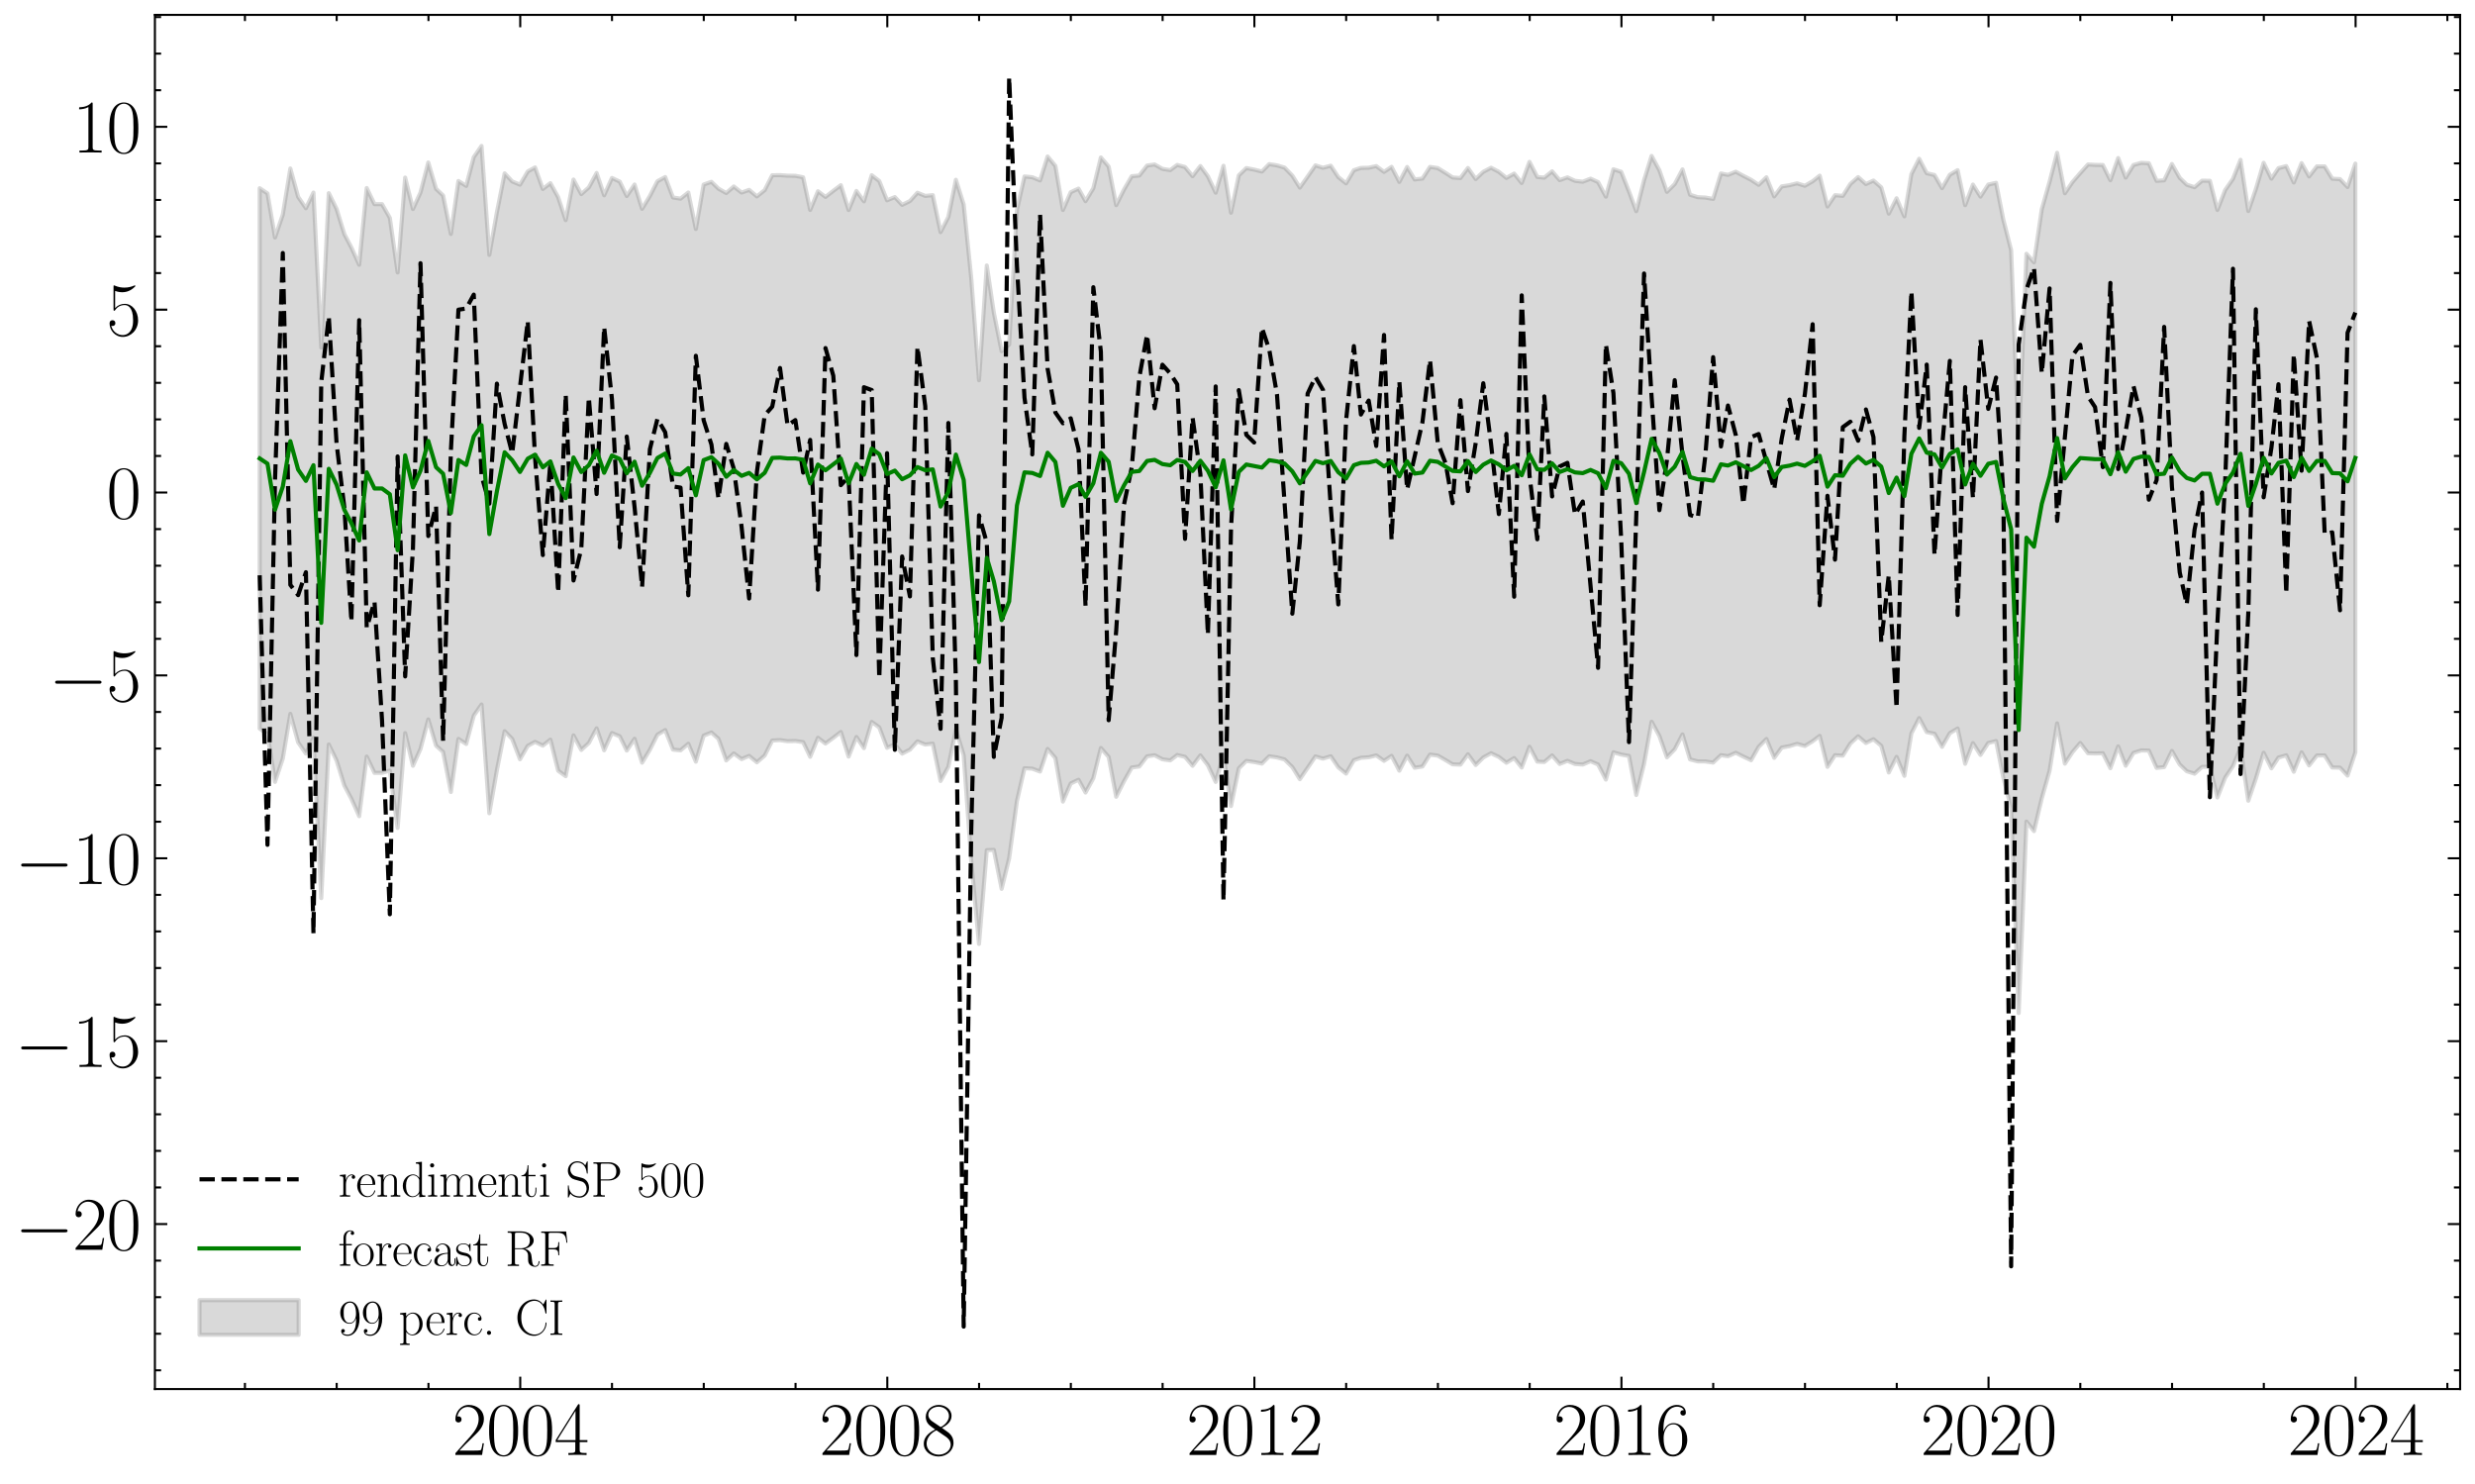 <?xml version="1.0" encoding="utf-8" standalone="no"?>
<!DOCTYPE svg PUBLIC "-//W3C//DTD SVG 1.1//EN"
  "http://www.w3.org/Graphics/SVG/1.1/DTD/svg11.dtd">
<svg xmlns:xlink="http://www.w3.org/1999/xlink" width="599.096pt" height="359.281pt" viewBox="0 0 599.096 359.281" xmlns="http://www.w3.org/2000/svg" version="1.1">
 <defs>
  <style type="text/css">*{stroke-linejoin: round; stroke-linecap: butt}</style>
 </defs>
 <g id="figure_1">
  <g id="patch_1">
   <path d="M 0 359.281 
L 599.096 359.281 
L 599.096 0 
L 0 0 
z
" style="fill: #ffffff"/>
  </g>
  <g id="axes_1">
   <g id="patch_2">
    <path d="M 37.496 336.24 
L 595.496 336.24 
L 595.496 3.6 
L 37.496 3.6 
z
" style="fill: #ffffff"/>
   </g>
   <g id="PolyCollection_1">
    <defs>
     <path id="me5e939b657" d="M 62.86 -313.712 
L 62.86 -182.912 
L 64.745 -181.648 
L 66.57 -170.022 
L 68.455 -175.665 
L 70.28 -186.49 
L 72.165 -179.593 
L 74.05 -176.871 
L 75.875 -180.681 
L 77.76 -141.88 
L 79.585 -179.079 
L 81.47 -175.197 
L 83.355 -169.13 
L 85.058 -165.923 
L 86.943 -161.717 
L 88.768 -176.141 
L 90.653 -172.2 
L 92.478 -172.211 
L 94.363 -172.747 
L 96.248 -158.863 
L 98.073 -181.816 
L 99.958 -173.916 
L 101.783 -177.995 
L 103.668 -185.138 
L 105.553 -178.798 
L 107.256 -177.265 
L 109.142 -167.572 
L 110.966 -180.413 
L 112.851 -179.192 
L 114.676 -186.045 
L 116.561 -188.752 
L 118.446 -162.43 
L 120.271 -172.817 
L 122.156 -182.286 
L 123.981 -180.406 
L 125.866 -175.495 
L 127.751 -178.743 
L 129.515 -179.701 
L 131.4 -178.799 
L 133.225 -180.243 
L 135.11 -172.722 
L 136.935 -171.402 
L 138.82 -181.27 
L 140.705 -177.754 
L 142.53 -179.431 
L 144.415 -182.975 
L 146.24 -177.668 
L 148.125 -181.841 
L 150.01 -181.051 
L 151.713 -177.602 
L 153.599 -180.453 
L 155.423 -174.669 
L 157.308 -177.795 
L 159.133 -181.439 
L 161.018 -182.562 
L 162.904 -177.838 
L 164.728 -177.646 
L 166.613 -179.253 
L 168.438 -174.912 
L 170.323 -181.205 
L 172.209 -181.975 
L 173.911 -180.445 
L 175.797 -175.216 
L 177.621 -176.9 
L 179.507 -175.534 
L 181.331 -176.31 
L 183.216 -174.758 
L 185.102 -176.395 
L 186.926 -180.026 
L 188.811 -180.13 
L 190.636 -179.865 
L 192.521 -179.916 
L 194.407 -179.638 
L 196.11 -176.089 
L 197.995 -180.683 
L 199.819 -179.294 
L 201.705 -180.689 
L 203.529 -182.101 
L 205.414 -176.138 
L 207.3 -180.88 
L 209.124 -178.187 
L 211.01 -184.53 
L 212.834 -183.216 
L 214.719 -178.265 
L 216.605 -179.14 
L 218.368 -176.859 
L 220.254 -177.827 
L 222.078 -179.826 
L 223.964 -179.057 
L 225.788 -179.281 
L 227.673 -170.243 
L 229.559 -173.664 
L 231.383 -182.716 
L 233.269 -176.458 
L 235.093 -150.92 
L 236.978 -130.798 
L 238.864 -153.491 
L 240.567 -153.565 
L 242.452 -144.126 
L 244.276 -151.531 
L 246.162 -165.391 
L 247.986 -173.324 
L 249.872 -173.217 
L 251.757 -172.521 
L 253.581 -177.986 
L 255.467 -175.788 
L 257.291 -165.256 
L 259.177 -169.631 
L 261.062 -170.54 
L 262.765 -167.444 
L 264.65 -170.889 
L 266.475 -178.208 
L 268.36 -176.064 
L 270.184 -166.415 
L 272.07 -170.167 
L 273.955 -173.499 
L 275.779 -173.746 
L 277.665 -176.204 
L 279.489 -176.469 
L 281.375 -175.487 
L 283.26 -175.219 
L 284.963 -176.522 
L 286.848 -176.077 
L 288.673 -173.913 
L 290.558 -176.428 
L 292.382 -174.045 
L 294.268 -170.008 
L 296.153 -176.549 
L 297.978 -164.171 
L 299.863 -173.297 
L 301.687 -175.098 
L 303.573 -174.826 
L 305.458 -174.451 
L 307.222 -176.219 
L 309.107 -175.944 
L 310.932 -175.462 
L 312.817 -173.597 
L 314.641 -170.672 
L 316.527 -173.416 
L 318.412 -176.179 
L 320.237 -175.648 
L 322.122 -176.22 
L 323.946 -173.542 
L 325.832 -172.021 
L 327.717 -175.28 
L 329.42 -175.849 
L 331.305 -175.976 
L 333.13 -176.427 
L 335.015 -175.11 
L 336.84 -176.32 
L 338.725 -172.732 
L 340.61 -176.372 
L 342.435 -173.441 
L 344.32 -173.738 
L 346.144 -176.619 
L 348.03 -176.376 
L 349.915 -175.29 
L 351.618 -174.266 
L 353.503 -174.194 
L 355.328 -176.7 
L 357.213 -174.111 
L 359.038 -175.917 
L 360.923 -176.96 
L 362.808 -176.06 
L 364.633 -174.652 
L 366.518 -175.777 
L 368.343 -173.498 
L 370.228 -178.516 
L 372.113 -174.925 
L 373.816 -174.833 
L 375.701 -176.415 
L 377.526 -174.359 
L 379.411 -175.112 
L 381.236 -174.35 
L 383.121 -174.214 
L 385.006 -175.025 
L 386.831 -174.227 
L 388.716 -170.577 
L 390.541 -177.17 
L 392.426 -176.634 
L 394.311 -176.297 
L 396.075 -166.843 
L 397.96 -174.395 
L 399.785 -184.581 
L 401.67 -181.128 
L 403.495 -175.959 
L 405.38 -177.897 
L 407.265 -181.511 
L 409.09 -175.468 
L 410.975 -174.975 
L 412.8 -174.962 
L 414.685 -174.694 
L 416.57 -176.49 
L 418.273 -176.23 
L 420.159 -177.06 
L 421.983 -176.149 
L 423.868 -175.257 
L 425.693 -178.492 
L 427.578 -180.396 
L 429.463 -175.84 
L 431.288 -178.327 
L 433.173 -178.683 
L 434.998 -179.222 
L 436.883 -178.707 
L 438.768 -179.866 
L 440.471 -181.158 
L 442.357 -173.655 
L 444.181 -176.473 
L 446.066 -176.371 
L 447.891 -179.306 
L 449.776 -181.05 
L 451.662 -179.432 
L 453.486 -180.342 
L 455.371 -178.765 
L 457.196 -172.291 
L 459.081 -176.063 
L 460.967 -171.491 
L 462.669 -181.759 
L 464.555 -185.467 
L 466.379 -182.069 
L 468.265 -181.674 
L 470.089 -178.502 
L 471.974 -181.811 
L 473.86 -182.945 
L 475.684 -174.399 
L 477.57 -179.393 
L 479.394 -176.545 
L 481.279 -179.444 
L 483.165 -179.906 
L 484.928 -171.022 
L 486.814 -163.664 
L 488.638 -114.06 
L 490.524 -160.403 
L 492.348 -158.109 
L 494.233 -166.043 
L 496.119 -172.696 
L 497.943 -184.178 
L 499.828 -174.434 
L 501.653 -177.208 
L 503.538 -179.43 
L 505.424 -176.945 
L 507.126 -176.903 
L 509.012 -176.944 
L 510.836 -173.339 
L 512.722 -178.599 
L 514.546 -173.928 
L 516.431 -177.041 
L 518.317 -177.632 
L 520.141 -177.598 
L 522.027 -173.401 
L 523.851 -173.599 
L 525.736 -177.502 
L 527.622 -174.229 
L 529.325 -172.599 
L 531.21 -172.001 
L 533.034 -173.65 
L 534.92 -173.689 
L 536.744 -166.25 
L 538.63 -171.054 
L 540.515 -173.839 
L 542.339 -178.305 
L 544.225 -165.46 
L 546.049 -170.791 
L 547.935 -177.068 
L 549.82 -173.307 
L 551.523 -175.91 
L 553.408 -176.461 
L 555.233 -172.475 
L 557.118 -177.159 
L 558.942 -174.004 
L 560.828 -176.409 
L 562.713 -176.426 
L 564.538 -173.501 
L 566.423 -173.466 
L 568.247 -171.541 
L 570.133 -177.179 
L 570.133 -319.681 
L 570.133 -319.681 
L 568.247 -314.005 
L 566.423 -315.928 
L 564.538 -316.025 
L 562.713 -319.002 
L 560.828 -319.008 
L 558.942 -316.565 
L 557.118 -319.794 
L 555.233 -315.111 
L 553.408 -319.075 
L 551.523 -318.575 
L 549.82 -316.031 
L 547.935 -319.862 
L 546.049 -313.502 
L 544.225 -308.198 
L 542.339 -320.59 
L 540.515 -315.992 
L 538.63 -313.285 
L 536.744 -308.467 
L 534.92 -315.514 
L 533.034 -315.542 
L 531.21 -313.961 
L 529.325 -314.57 
L 527.622 -316.232 
L 525.736 -319.577 
L 523.851 -315.628 
L 522.027 -315.5 
L 520.141 -319.768 
L 518.317 -319.869 
L 516.431 -319.343 
L 514.546 -316.283 
L 512.722 -321.025 
L 510.836 -315.654 
L 509.012 -319.334 
L 507.126 -319.369 
L 505.424 -319.467 
L 503.538 -317.378 
L 501.653 -315.203 
L 499.828 -312.505 
L 497.943 -322.294 
L 496.119 -315.288 
L 494.233 -308.622 
L 492.348 -295.788 
L 490.524 -297.847 
L 488.638 -251.078 
L 486.814 -298.711 
L 484.928 -306.101 
L 483.165 -315.025 
L 481.279 -314.597 
L 479.394 -311.684 
L 477.57 -314.601 
L 475.684 -309.619 
L 473.86 -318.084 
L 471.974 -316.981 
L 470.089 -313.741 
L 468.265 -316.914 
L 466.379 -317.351 
L 464.555 -320.846 
L 462.669 -317.139 
L 460.967 -306.913 
L 459.081 -311.286 
L 457.196 -307.57 
L 455.371 -313.932 
L 453.486 -315.569 
L 451.662 -314.731 
L 449.776 -316.408 
L 447.891 -314.746 
L 446.066 -311.871 
L 444.181 -312.027 
L 442.357 -309.297 
L 440.471 -316.757 
L 438.768 -315.399 
L 436.883 -314.312 
L 434.998 -314.898 
L 433.173 -314.45 
L 431.288 -314.161 
L 429.463 -311.738 
L 427.578 -316.368 
L 425.693 -314.541 
L 423.868 -315.756 
L 421.983 -316.718 
L 420.159 -317.711 
L 418.273 -316.947 
L 416.57 -317.291 
L 414.685 -311.129 
L 412.8 -311.462 
L 410.975 -311.55 
L 409.09 -312.13 
L 407.265 -318.267 
L 405.38 -314.718 
L 403.495 -312.837 
L 401.67 -318.06 
L 399.785 -321.537 
L 397.96 -315.643 
L 396.075 -308.165 
L 394.311 -312.934 
L 392.426 -317.697 
L 390.541 -318.3 
L 388.716 -311.676 
L 386.831 -315.21 
L 385.006 -316.027 
L 383.121 -315.293 
L 381.236 -315.507 
L 379.411 -316.346 
L 377.526 -315.676 
L 375.701 -317.807 
L 373.816 -316.287 
L 372.113 -316.438 
L 370.228 -320.093 
L 368.343 -314.985 
L 366.518 -317.258 
L 364.633 -316.212 
L 362.808 -317.689 
L 360.923 -318.676 
L 359.038 -317.683 
L 357.213 -315.948 
L 355.328 -318.614 
L 353.503 -316.174 
L 351.618 -316.322 
L 349.915 -317.427 
L 348.03 -318.59 
L 346.144 -318.879 
L 344.32 -316.059 
L 342.435 -315.843 
L 340.61 -318.856 
L 338.725 -315.249 
L 336.84 -318.887 
L 335.015 -317.676 
L 333.13 -319.071 
L 331.305 -318.681 
L 329.42 -318.631 
L 327.717 -318.081 
L 325.832 -314.901 
L 323.946 -316.411 
L 322.122 -319.169 
L 320.237 -318.666 
L 318.412 -319.248 
L 316.527 -316.538 
L 314.641 -313.868 
L 312.817 -316.77 
L 310.932 -318.711 
L 309.107 -319.252 
L 307.222 -319.55 
L 305.458 -317.761 
L 303.573 -318.224 
L 301.687 -318.586 
L 299.863 -316.84 
L 297.978 -307.793 
L 296.153 -319.149 
L 294.268 -312.638 
L 292.382 -316.607 
L 290.558 -319.082 
L 288.673 -316.634 
L 286.848 -318.849 
L 284.963 -319.354 
L 283.26 -318.101 
L 281.375 -318.404 
L 279.489 -319.464 
L 277.665 -319.207 
L 275.779 -316.789 
L 273.955 -316.629 
L 272.07 -313.382 
L 270.184 -309.632 
L 268.36 -318.968 
L 266.475 -321.166 
L 264.65 -313.711 
L 262.765 -310.579 
L 261.062 -313.627 
L 259.177 -312.755 
L 257.291 -308.454 
L 255.467 -319.123 
L 253.581 -321.394 
L 251.757 -315.601 
L 249.872 -316.376 
L 247.986 -316.566 
L 246.162 -308.468 
L 244.276 -275.888 
L 242.452 -274.257 
L 240.567 -283.581 
L 238.864 -295.012 
L 236.978 -267.24 
L 235.093 -292.06 
L 233.269 -309.788 
L 231.383 -315.76 
L 229.559 -306.749 
L 227.673 -303.093 
L 225.788 -312.04 
L 223.964 -311.856 
L 222.078 -312.624 
L 220.254 -310.611 
L 218.368 -309.692 
L 216.605 -311.573 
L 214.719 -310.798 
L 212.834 -315.456 
L 211.01 -316.864 
L 209.124 -310.544 
L 207.3 -313.057 
L 205.414 -308.443 
L 203.529 -314.452 
L 201.705 -313.081 
L 199.819 -311.613 
L 197.995 -312.98 
L 196.11 -308.461 
L 194.407 -316.366 
L 192.521 -316.72 
L 190.636 -316.757 
L 188.811 -316.885 
L 186.926 -316.855 
L 185.102 -313.269 
L 183.216 -311.732 
L 181.331 -313.313 
L 179.507 -312.667 
L 177.621 -314.138 
L 175.797 -312.551 
L 173.911 -313.614 
L 172.209 -315.265 
L 170.323 -314.607 
L 168.438 -303.855 
L 166.613 -312.687 
L 164.728 -311.194 
L 162.904 -311.475 
L 161.018 -316.419 
L 159.133 -315.403 
L 157.308 -311.831 
L 155.423 -308.739 
L 153.599 -314.607 
L 151.713 -311.829 
L 150.01 -315.315 
L 148.125 -316.201 
L 146.24 -312.01 
L 144.415 -317.4 
L 142.53 -313.915 
L 140.705 -312.29 
L 138.82 -315.81 
L 136.935 -306 
L 135.11 -311.531 
L 133.225 -314.945 
L 131.4 -313.533 
L 129.515 -318.747 
L 127.751 -317.774 
L 125.866 -314.576 
L 123.981 -315.362 
L 122.156 -317.317 
L 120.271 -307.86 
L 118.446 -297.583 
L 116.561 -323.952 
L 114.676 -321.227 
L 112.851 -314.282 
L 110.966 -315.465 
L 109.142 -302.652 
L 107.256 -311.966 
L 105.553 -313.575 
L 103.668 -319.951 
L 101.783 -312.676 
L 99.958 -308.685 
L 98.073 -316.291 
L 96.248 -293.33 
L 94.363 -306.544 
L 92.478 -309.858 
L 90.653 -309.864 
L 88.768 -313.756 
L 86.943 -295.192 
L 85.058 -299.351 
L 83.355 -302.608 
L 81.47 -308.718 
L 79.585 -312.524 
L 77.76 -275.147 
L 75.875 -312.66 
L 74.05 -308.876 
L 72.165 -311.628 
L 70.28 -318.487 
L 68.455 -307.336 
L 66.57 -301.779 
L 64.745 -312.453 
L 62.86 -313.712 
z
" style="stroke: #808080; stroke-opacity: 0.3"/>
    </defs>
    <g clip-path="url(#p93fb8e328b)">
     <use xlink:href="#me5e939b657" x="0" y="359.281" style="fill: #808080; fill-opacity: 0.3; stroke: #808080; stroke-opacity: 0.3"/>
    </g>
   </g>
   <g id="matplotlib.axis_1">
    <g id="xtick_1">
     <g id="line2d_1">
      <defs>
       <path id="m06c869c809" d="M 0 0 
L 0 -3 
" style="stroke: #000000; stroke-width: 0.5"/>
      </defs>
      <g>
       <use xlink:href="#m06c869c809" x="125.927" y="336.24" style="stroke: #000000; stroke-width: 0.5"/>
      </g>
     </g>
     <g id="line2d_2">
      <defs>
       <path id="madb02895f0" d="M 0 0 
L 0 3 
" style="stroke: #000000; stroke-width: 0.5"/>
      </defs>
      <g>
       <use xlink:href="#madb02895f0" x="125.927" y="3.6" style="stroke: #000000; stroke-width: 0.5"/>
      </g>
     </g>
     <g id="text_1">
      <!-- $\mathdefault{2004}$ -->
      <g transform="translate(109.478 352.193) scale(0.18 -0.18)">
       <defs>
        <path id="CMR17-32" d="M 2669 990 
L 2554 990 
C 2490 537 2438 460 2413 422 
C 2381 371 1920 371 1830 371 
L 602 371 
C 832 620 1280 1073 1824 1596 
C 2214 1966 2669 2400 2669 3033 
C 2669 3788 2067 4224 1395 4224 
C 691 4224 262 3603 262 3027 
C 262 2777 448 2745 525 2745 
C 589 2745 781 2783 781 3007 
C 781 3206 614 3264 525 3264 
C 486 3264 448 3257 422 3244 
C 544 3788 915 4057 1306 4057 
C 1862 4057 2227 3616 2227 3033 
C 2227 2477 1901 1998 1536 1583 
L 262 147 
L 262 0 
L 2515 0 
L 2669 990 
z
" transform="scale(0.016)"/>
        <path id="CMR17-30" d="M 2688 2038 
C 2688 2430 2682 3099 2413 3613 
C 2176 4063 1798 4224 1466 4224 
C 1158 4224 768 4082 525 3620 
C 269 3137 243 2539 243 2038 
C 243 1671 250 1112 448 623 
C 723 -39 1216 -128 1466 -128 
C 1760 -128 2208 -7 2470 604 
C 2662 1048 2688 1568 2688 2038 
z
M 1466 -26 
C 1056 -26 813 328 723 816 
C 653 1196 653 1749 653 2109 
C 653 2604 653 3015 736 3407 
C 858 3954 1216 4121 1466 4121 
C 1728 4121 2067 3947 2189 3420 
C 2272 3054 2278 2623 2278 2109 
C 2278 1691 2278 1176 2202 797 
C 2067 96 1690 -26 1466 -26 
z
" transform="scale(0.016)"/>
        <path id="CMR17-34" d="M 2150 4147 
C 2150 4281 2144 4288 2029 4288 
L 128 1254 
L 128 1088 
L 1779 1088 
L 1779 460 
C 1779 230 1766 166 1318 166 
L 1197 166 
L 1197 0 
C 1402 12 1747 12 1965 12 
C 2182 12 2528 12 2733 0 
L 2733 166 
L 2611 166 
C 2163 166 2150 230 2150 460 
L 2150 1088 
L 2803 1088 
L 2803 1254 
L 2150 1254 
L 2150 4147 
z
M 1798 3723 
L 1798 1254 
L 256 1254 
L 1798 3723 
z
" transform="scale(0.016)"/>
       </defs>
       <use xlink:href="#CMR17-32" transform="scale(0.996)"/>
       <use xlink:href="#CMR17-30" transform="translate(45.69 0) scale(0.996)"/>
       <use xlink:href="#CMR17-30" transform="translate(91.381 0) scale(0.996)"/>
       <use xlink:href="#CMR17-34" transform="translate(137.071 0) scale(0.996)"/>
      </g>
     </g>
    </g>
    <g id="xtick_2">
     <g id="line2d_3">
      <g>
       <use xlink:href="#m06c869c809" x="214.78" y="336.24" style="stroke: #000000; stroke-width: 0.5"/>
      </g>
     </g>
     <g id="line2d_4">
      <g>
       <use xlink:href="#madb02895f0" x="214.78" y="3.6" style="stroke: #000000; stroke-width: 0.5"/>
      </g>
     </g>
     <g id="text_2">
      <!-- $\mathdefault{2008}$ -->
      <g transform="translate(198.332 352.193) scale(0.18 -0.18)">
       <defs>
        <path id="CMR17-38" d="M 1741 2289 
C 2144 2494 2554 2803 2554 3298 
C 2554 3884 1990 4224 1472 4224 
C 890 4224 378 3800 378 3215 
C 378 3054 416 2777 666 2533 
C 730 2469 998 2276 1171 2154 
C 883 2006 211 1652 211 945 
C 211 282 838 -128 1459 -128 
C 2144 -128 2720 366 2720 1022 
C 2720 1607 2330 1877 2074 2051 
L 1741 2289 
z
M 902 2855 
C 851 2887 595 3086 595 3388 
C 595 3781 998 4076 1459 4076 
C 1965 4076 2336 3716 2336 3298 
C 2336 2700 1670 2359 1638 2359 
C 1632 2359 1626 2359 1574 2398 
L 902 2855 
z
M 2080 1536 
C 2176 1466 2483 1253 2483 861 
C 2483 385 2010 25 1472 25 
C 890 25 448 443 448 951 
C 448 1459 838 1884 1280 2083 
L 2080 1536 
z
" transform="scale(0.016)"/>
       </defs>
       <use xlink:href="#CMR17-32" transform="scale(0.996)"/>
       <use xlink:href="#CMR17-30" transform="translate(45.69 0) scale(0.996)"/>
       <use xlink:href="#CMR17-30" transform="translate(91.381 0) scale(0.996)"/>
       <use xlink:href="#CMR17-38" transform="translate(137.071 0) scale(0.996)"/>
      </g>
     </g>
    </g>
    <g id="xtick_3">
     <g id="line2d_5">
      <g>
       <use xlink:href="#m06c869c809" x="303.634" y="336.24" style="stroke: #000000; stroke-width: 0.5"/>
      </g>
     </g>
     <g id="line2d_6">
      <g>
       <use xlink:href="#madb02895f0" x="303.634" y="3.6" style="stroke: #000000; stroke-width: 0.5"/>
      </g>
     </g>
     <g id="text_3">
      <!-- $\mathdefault{2012}$ -->
      <g transform="translate(287.185 352.193) scale(0.18 -0.18)">
       <defs>
        <path id="CMR17-31" d="M 1702 4083 
C 1702 4217 1696 4224 1606 4224 
C 1357 3927 979 3833 621 3820 
C 602 3820 570 3820 563 3808 
C 557 3795 557 3782 557 3648 
C 755 3648 1088 3686 1344 3839 
L 1344 467 
C 1344 243 1331 166 781 166 
L 589 166 
L 589 0 
C 896 6 1216 12 1523 12 
C 1830 12 2150 6 2458 0 
L 2458 166 
L 2266 166 
C 1715 166 1702 236 1702 467 
L 1702 4083 
z
" transform="scale(0.016)"/>
       </defs>
       <use xlink:href="#CMR17-32" transform="scale(0.996)"/>
       <use xlink:href="#CMR17-30" transform="translate(45.69 0) scale(0.996)"/>
       <use xlink:href="#CMR17-31" transform="translate(91.381 0) scale(0.996)"/>
       <use xlink:href="#CMR17-32" transform="translate(137.071 0) scale(0.996)"/>
      </g>
     </g>
    </g>
    <g id="xtick_4">
     <g id="line2d_7">
      <g>
       <use xlink:href="#m06c869c809" x="392.487" y="336.24" style="stroke: #000000; stroke-width: 0.5"/>
      </g>
     </g>
     <g id="line2d_8">
      <g>
       <use xlink:href="#madb02895f0" x="392.487" y="3.6" style="stroke: #000000; stroke-width: 0.5"/>
      </g>
     </g>
     <g id="text_4">
      <!-- $\mathdefault{2016}$ -->
      <g transform="translate(376.038 352.193) scale(0.18 -0.18)">
       <defs>
        <path id="CMR17-36" d="M 678 2198 
C 678 3712 1395 4076 1811 4076 
C 1946 4076 2272 4049 2400 3782 
C 2298 3782 2106 3782 2106 3558 
C 2106 3385 2246 3328 2336 3328 
C 2394 3328 2566 3353 2566 3571 
C 2566 3987 2246 4224 1805 4224 
C 1043 4224 243 3411 243 2011 
C 243 257 966 -128 1478 -128 
C 2099 -128 2688 431 2688 1295 
C 2688 2101 2170 2688 1517 2688 
C 1126 2688 838 2430 678 1979 
L 678 2198 
z
M 1478 25 
C 691 25 691 1212 691 1450 
C 691 1914 909 2585 1504 2585 
C 1613 2585 1926 2585 2138 2140 
C 2253 1889 2253 1624 2253 1302 
C 2253 954 2253 696 2118 438 
C 1978 173 1773 25 1478 25 
z
" transform="scale(0.016)"/>
       </defs>
       <use xlink:href="#CMR17-32" transform="scale(0.996)"/>
       <use xlink:href="#CMR17-30" transform="translate(45.69 0) scale(0.996)"/>
       <use xlink:href="#CMR17-31" transform="translate(91.381 0) scale(0.996)"/>
       <use xlink:href="#CMR17-36" transform="translate(137.071 0) scale(0.996)"/>
      </g>
     </g>
    </g>
    <g id="xtick_5">
     <g id="line2d_9">
      <g>
       <use xlink:href="#m06c869c809" x="481.34" y="336.24" style="stroke: #000000; stroke-width: 0.5"/>
      </g>
     </g>
     <g id="line2d_10">
      <g>
       <use xlink:href="#madb02895f0" x="481.34" y="3.6" style="stroke: #000000; stroke-width: 0.5"/>
      </g>
     </g>
     <g id="text_5">
      <!-- $\mathdefault{2020}$ -->
      <g transform="translate(464.892 352.193) scale(0.18 -0.18)">
       <use xlink:href="#CMR17-32" transform="scale(0.996)"/>
       <use xlink:href="#CMR17-30" transform="translate(45.69 0) scale(0.996)"/>
       <use xlink:href="#CMR17-32" transform="translate(91.381 0) scale(0.996)"/>
       <use xlink:href="#CMR17-30" transform="translate(137.071 0) scale(0.996)"/>
      </g>
     </g>
    </g>
    <g id="xtick_6">
     <g id="line2d_11">
      <g>
       <use xlink:href="#m06c869c809" x="570.193" y="336.24" style="stroke: #000000; stroke-width: 0.5"/>
      </g>
     </g>
     <g id="line2d_12">
      <g>
       <use xlink:href="#madb02895f0" x="570.193" y="3.6" style="stroke: #000000; stroke-width: 0.5"/>
      </g>
     </g>
     <g id="text_6">
      <!-- $\mathdefault{2024}$ -->
      <g transform="translate(553.745 352.193) scale(0.18 -0.18)">
       <use xlink:href="#CMR17-32" transform="scale(0.996)"/>
       <use xlink:href="#CMR17-30" transform="translate(45.69 0) scale(0.996)"/>
       <use xlink:href="#CMR17-32" transform="translate(91.381 0) scale(0.996)"/>
       <use xlink:href="#CMR17-34" transform="translate(137.071 0) scale(0.996)"/>
      </g>
     </g>
    </g>
    <g id="xtick_7">
     <g id="line2d_13">
      <defs>
       <path id="ma5bcb4f65e" d="M 0 0 
L 0 -1.5 
" style="stroke: #000000; stroke-width: 0.5"/>
      </defs>
      <g>
       <use xlink:href="#ma5bcb4f65e" x="59.287" y="336.24" style="stroke: #000000; stroke-width: 0.5"/>
      </g>
     </g>
     <g id="line2d_14">
      <defs>
       <path id="mbf55d15869" d="M 0 0 
L 0 1.5 
" style="stroke: #000000; stroke-width: 0.5"/>
      </defs>
      <g>
       <use xlink:href="#mbf55d15869" x="59.287" y="3.6" style="stroke: #000000; stroke-width: 0.5"/>
      </g>
     </g>
    </g>
    <g id="xtick_8">
     <g id="line2d_15">
      <g>
       <use xlink:href="#ma5bcb4f65e" x="81.5" y="336.24" style="stroke: #000000; stroke-width: 0.5"/>
      </g>
     </g>
     <g id="line2d_16">
      <g>
       <use xlink:href="#mbf55d15869" x="81.5" y="3.6" style="stroke: #000000; stroke-width: 0.5"/>
      </g>
     </g>
    </g>
    <g id="xtick_9">
     <g id="line2d_17">
      <g>
       <use xlink:href="#ma5bcb4f65e" x="103.714" y="336.24" style="stroke: #000000; stroke-width: 0.5"/>
      </g>
     </g>
     <g id="line2d_18">
      <g>
       <use xlink:href="#mbf55d15869" x="103.714" y="3.6" style="stroke: #000000; stroke-width: 0.5"/>
      </g>
     </g>
    </g>
    <g id="xtick_10">
     <g id="line2d_19">
      <g>
       <use xlink:href="#ma5bcb4f65e" x="148.14" y="336.24" style="stroke: #000000; stroke-width: 0.5"/>
      </g>
     </g>
     <g id="line2d_20">
      <g>
       <use xlink:href="#mbf55d15869" x="148.14" y="3.6" style="stroke: #000000; stroke-width: 0.5"/>
      </g>
     </g>
    </g>
    <g id="xtick_11">
     <g id="line2d_21">
      <g>
       <use xlink:href="#ma5bcb4f65e" x="170.354" y="336.24" style="stroke: #000000; stroke-width: 0.5"/>
      </g>
     </g>
     <g id="line2d_22">
      <g>
       <use xlink:href="#mbf55d15869" x="170.354" y="3.6" style="stroke: #000000; stroke-width: 0.5"/>
      </g>
     </g>
    </g>
    <g id="xtick_12">
     <g id="line2d_23">
      <g>
       <use xlink:href="#ma5bcb4f65e" x="192.567" y="336.24" style="stroke: #000000; stroke-width: 0.5"/>
      </g>
     </g>
     <g id="line2d_24">
      <g>
       <use xlink:href="#mbf55d15869" x="192.567" y="3.6" style="stroke: #000000; stroke-width: 0.5"/>
      </g>
     </g>
    </g>
    <g id="xtick_13">
     <g id="line2d_25">
      <g>
       <use xlink:href="#ma5bcb4f65e" x="236.994" y="336.24" style="stroke: #000000; stroke-width: 0.5"/>
      </g>
     </g>
     <g id="line2d_26">
      <g>
       <use xlink:href="#mbf55d15869" x="236.994" y="3.6" style="stroke: #000000; stroke-width: 0.5"/>
      </g>
     </g>
    </g>
    <g id="xtick_14">
     <g id="line2d_27">
      <g>
       <use xlink:href="#ma5bcb4f65e" x="259.207" y="336.24" style="stroke: #000000; stroke-width: 0.5"/>
      </g>
     </g>
     <g id="line2d_28">
      <g>
       <use xlink:href="#mbf55d15869" x="259.207" y="3.6" style="stroke: #000000; stroke-width: 0.5"/>
      </g>
     </g>
    </g>
    <g id="xtick_15">
     <g id="line2d_29">
      <g>
       <use xlink:href="#ma5bcb4f65e" x="281.42" y="336.24" style="stroke: #000000; stroke-width: 0.5"/>
      </g>
     </g>
     <g id="line2d_30">
      <g>
       <use xlink:href="#mbf55d15869" x="281.42" y="3.6" style="stroke: #000000; stroke-width: 0.5"/>
      </g>
     </g>
    </g>
    <g id="xtick_16">
     <g id="line2d_31">
      <g>
       <use xlink:href="#ma5bcb4f65e" x="325.847" y="336.24" style="stroke: #000000; stroke-width: 0.5"/>
      </g>
     </g>
     <g id="line2d_32">
      <g>
       <use xlink:href="#mbf55d15869" x="325.847" y="3.6" style="stroke: #000000; stroke-width: 0.5"/>
      </g>
     </g>
    </g>
    <g id="xtick_17">
     <g id="line2d_33">
      <g>
       <use xlink:href="#ma5bcb4f65e" x="348.06" y="336.24" style="stroke: #000000; stroke-width: 0.5"/>
      </g>
     </g>
     <g id="line2d_34">
      <g>
       <use xlink:href="#mbf55d15869" x="348.06" y="3.6" style="stroke: #000000; stroke-width: 0.5"/>
      </g>
     </g>
    </g>
    <g id="xtick_18">
     <g id="line2d_35">
      <g>
       <use xlink:href="#ma5bcb4f65e" x="370.274" y="336.24" style="stroke: #000000; stroke-width: 0.5"/>
      </g>
     </g>
     <g id="line2d_36">
      <g>
       <use xlink:href="#mbf55d15869" x="370.274" y="3.6" style="stroke: #000000; stroke-width: 0.5"/>
      </g>
     </g>
    </g>
    <g id="xtick_19">
     <g id="line2d_37">
      <g>
       <use xlink:href="#ma5bcb4f65e" x="414.7" y="336.24" style="stroke: #000000; stroke-width: 0.5"/>
      </g>
     </g>
     <g id="line2d_38">
      <g>
       <use xlink:href="#mbf55d15869" x="414.7" y="3.6" style="stroke: #000000; stroke-width: 0.5"/>
      </g>
     </g>
    </g>
    <g id="xtick_20">
     <g id="line2d_39">
      <g>
       <use xlink:href="#ma5bcb4f65e" x="436.914" y="336.24" style="stroke: #000000; stroke-width: 0.5"/>
      </g>
     </g>
     <g id="line2d_40">
      <g>
       <use xlink:href="#mbf55d15869" x="436.914" y="3.6" style="stroke: #000000; stroke-width: 0.5"/>
      </g>
     </g>
    </g>
    <g id="xtick_21">
     <g id="line2d_41">
      <g>
       <use xlink:href="#ma5bcb4f65e" x="459.127" y="336.24" style="stroke: #000000; stroke-width: 0.5"/>
      </g>
     </g>
     <g id="line2d_42">
      <g>
       <use xlink:href="#mbf55d15869" x="459.127" y="3.6" style="stroke: #000000; stroke-width: 0.5"/>
      </g>
     </g>
    </g>
    <g id="xtick_22">
     <g id="line2d_43">
      <g>
       <use xlink:href="#ma5bcb4f65e" x="503.554" y="336.24" style="stroke: #000000; stroke-width: 0.5"/>
      </g>
     </g>
     <g id="line2d_44">
      <g>
       <use xlink:href="#mbf55d15869" x="503.554" y="3.6" style="stroke: #000000; stroke-width: 0.5"/>
      </g>
     </g>
    </g>
    <g id="xtick_23">
     <g id="line2d_45">
      <g>
       <use xlink:href="#ma5bcb4f65e" x="525.767" y="336.24" style="stroke: #000000; stroke-width: 0.5"/>
      </g>
     </g>
     <g id="line2d_46">
      <g>
       <use xlink:href="#mbf55d15869" x="525.767" y="3.6" style="stroke: #000000; stroke-width: 0.5"/>
      </g>
     </g>
    </g>
    <g id="xtick_24">
     <g id="line2d_47">
      <g>
       <use xlink:href="#ma5bcb4f65e" x="547.98" y="336.24" style="stroke: #000000; stroke-width: 0.5"/>
      </g>
     </g>
     <g id="line2d_48">
      <g>
       <use xlink:href="#mbf55d15869" x="547.98" y="3.6" style="stroke: #000000; stroke-width: 0.5"/>
      </g>
     </g>
    </g>
    <g id="xtick_25">
     <g id="line2d_49">
      <g>
       <use xlink:href="#ma5bcb4f65e" x="592.407" y="336.24" style="stroke: #000000; stroke-width: 0.5"/>
      </g>
     </g>
     <g id="line2d_50">
      <g>
       <use xlink:href="#mbf55d15869" x="592.407" y="3.6" style="stroke: #000000; stroke-width: 0.5"/>
      </g>
     </g>
    </g>
   </g>
   <g id="matplotlib.axis_2">
    <g id="ytick_1">
     <g id="line2d_51">
      <defs>
       <path id="ma0ed461dbb" d="M 0 0 
L 3 0 
" style="stroke: #000000; stroke-width: 0.5"/>
      </defs>
      <g>
       <use xlink:href="#ma0ed461dbb" x="37.496" y="296.291" style="stroke: #000000; stroke-width: 0.5"/>
      </g>
     </g>
     <g id="line2d_52">
      <defs>
       <path id="medd7b452e1" d="M 0 0 
L -3 0 
" style="stroke: #000000; stroke-width: 0.5"/>
      </defs>
      <g>
       <use xlink:href="#medd7b452e1" x="595.496" y="296.291" style="stroke: #000000; stroke-width: 0.5"/>
      </g>
     </g>
     <g id="text_7">
      <!-- $\mathdefault{−20}$ -->
      <g transform="translate(3.6 302.518) scale(0.18 -0.18)">
       <defs>
        <path id="CMSY10-0" d="M 4218 1472 
C 4326 1472 4442 1472 4442 1600 
C 4442 1728 4326 1728 4218 1728 
L 755 1728 
C 646 1728 531 1728 531 1600 
C 531 1472 646 1472 755 1472 
L 4218 1472 
z
" transform="scale(0.016)"/>
       </defs>
       <use xlink:href="#CMSY10-0" transform="scale(0.996)"/>
       <use xlink:href="#CMR17-32" transform="translate(77.487 0) scale(0.996)"/>
       <use xlink:href="#CMR17-30" transform="translate(123.178 0) scale(0.996)"/>
      </g>
     </g>
    </g>
    <g id="ytick_2">
     <g id="line2d_53">
      <g>
       <use xlink:href="#ma0ed461dbb" x="37.496" y="252.025" style="stroke: #000000; stroke-width: 0.5"/>
      </g>
     </g>
     <g id="line2d_54">
      <g>
       <use xlink:href="#medd7b452e1" x="595.496" y="252.025" style="stroke: #000000; stroke-width: 0.5"/>
      </g>
     </g>
     <g id="text_8">
      <!-- $\mathdefault{−15}$ -->
      <g transform="translate(3.6 258.251) scale(0.18 -0.18)">
       <defs>
        <path id="CMR17-35" d="M 730 3750 
C 794 3724 1056 3641 1325 3641 
C 1920 3641 2246 3961 2432 4140 
C 2432 4191 2432 4224 2394 4224 
C 2387 4224 2374 4224 2323 4198 
C 2099 4102 1837 4032 1517 4032 
C 1325 4032 1037 4055 723 4191 
C 653 4224 640 4224 634 4224 
C 602 4224 595 4217 595 4090 
L 595 2231 
C 595 2113 595 2080 659 2080 
C 691 2080 704 2093 736 2139 
C 941 2435 1222 2560 1542 2560 
C 1766 2560 2246 2415 2246 1293 
C 2246 1087 2246 716 2054 422 
C 1894 159 1645 25 1370 25 
C 947 25 518 319 403 812 
C 429 806 480 793 506 793 
C 589 793 749 838 749 1036 
C 749 1209 627 1280 506 1280 
C 358 1280 262 1190 262 1011 
C 262 454 704 -128 1382 -128 
C 2042 -128 2669 441 2669 1267 
C 2669 2054 2170 2662 1549 2662 
C 1222 2662 947 2540 730 2304 
L 730 3750 
z
" transform="scale(0.016)"/>
       </defs>
       <use xlink:href="#CMSY10-0" transform="scale(0.996)"/>
       <use xlink:href="#CMR17-31" transform="translate(77.487 0) scale(0.996)"/>
       <use xlink:href="#CMR17-35" transform="translate(123.178 0) scale(0.996)"/>
      </g>
     </g>
    </g>
    <g id="ytick_3">
     <g id="line2d_55">
      <g>
       <use xlink:href="#ma0ed461dbb" x="37.496" y="207.758" style="stroke: #000000; stroke-width: 0.5"/>
      </g>
     </g>
     <g id="line2d_56">
      <g>
       <use xlink:href="#medd7b452e1" x="595.496" y="207.758" style="stroke: #000000; stroke-width: 0.5"/>
      </g>
     </g>
     <g id="text_9">
      <!-- $\mathdefault{−10}$ -->
      <g transform="translate(3.6 213.985) scale(0.18 -0.18)">
       <use xlink:href="#CMSY10-0" transform="scale(0.996)"/>
       <use xlink:href="#CMR17-31" transform="translate(77.487 0) scale(0.996)"/>
       <use xlink:href="#CMR17-30" transform="translate(123.178 0) scale(0.996)"/>
      </g>
     </g>
    </g>
    <g id="ytick_4">
     <g id="line2d_57">
      <g>
       <use xlink:href="#ma0ed461dbb" x="37.496" y="163.491" style="stroke: #000000; stroke-width: 0.5"/>
      </g>
     </g>
     <g id="line2d_58">
      <g>
       <use xlink:href="#medd7b452e1" x="595.496" y="163.491" style="stroke: #000000; stroke-width: 0.5"/>
      </g>
     </g>
     <g id="text_10">
      <!-- $\mathdefault{−5}$ -->
      <g transform="translate(11.824 169.718) scale(0.18 -0.18)">
       <use xlink:href="#CMSY10-0" transform="scale(0.996)"/>
       <use xlink:href="#CMR17-35" transform="translate(77.487 0) scale(0.996)"/>
      </g>
     </g>
    </g>
    <g id="ytick_5">
     <g id="line2d_59">
      <g>
       <use xlink:href="#ma0ed461dbb" x="37.496" y="119.225" style="stroke: #000000; stroke-width: 0.5"/>
      </g>
     </g>
     <g id="line2d_60">
      <g>
       <use xlink:href="#medd7b452e1" x="595.496" y="119.225" style="stroke: #000000; stroke-width: 0.5"/>
      </g>
     </g>
     <g id="text_11">
      <!-- $\mathdefault{0}$ -->
      <g transform="translate(25.772 125.452) scale(0.18 -0.18)">
       <use xlink:href="#CMR17-30" transform="scale(0.996)"/>
      </g>
     </g>
    </g>
    <g id="ytick_6">
     <g id="line2d_61">
      <g>
       <use xlink:href="#ma0ed461dbb" x="37.496" y="74.958" style="stroke: #000000; stroke-width: 0.5"/>
      </g>
     </g>
     <g id="line2d_62">
      <g>
       <use xlink:href="#medd7b452e1" x="595.496" y="74.958" style="stroke: #000000; stroke-width: 0.5"/>
      </g>
     </g>
     <g id="text_12">
      <!-- $\mathdefault{5}$ -->
      <g transform="translate(25.772 81.185) scale(0.18 -0.18)">
       <use xlink:href="#CMR17-35" transform="scale(0.996)"/>
      </g>
     </g>
    </g>
    <g id="ytick_7">
     <g id="line2d_63">
      <g>
       <use xlink:href="#ma0ed461dbb" x="37.496" y="30.692" style="stroke: #000000; stroke-width: 0.5"/>
      </g>
     </g>
     <g id="line2d_64">
      <g>
       <use xlink:href="#medd7b452e1" x="595.496" y="30.692" style="stroke: #000000; stroke-width: 0.5"/>
      </g>
     </g>
     <g id="text_13">
      <!-- $\mathdefault{10}$ -->
      <g transform="translate(17.548 36.919) scale(0.18 -0.18)">
       <use xlink:href="#CMR17-31" transform="scale(0.996)"/>
       <use xlink:href="#CMR17-30" transform="translate(45.69 0) scale(0.996)"/>
      </g>
     </g>
    </g>
    <g id="ytick_8">
     <g id="line2d_65">
      <defs>
       <path id="m7345605a63" d="M 0 0 
L 1.5 0 
" style="stroke: #000000; stroke-width: 0.5"/>
      </defs>
      <g>
       <use xlink:href="#m7345605a63" x="37.496" y="331.704" style="stroke: #000000; stroke-width: 0.5"/>
      </g>
     </g>
     <g id="line2d_66">
      <defs>
       <path id="m054a6f282e" d="M 0 0 
L -1.5 0 
" style="stroke: #000000; stroke-width: 0.5"/>
      </defs>
      <g>
       <use xlink:href="#m054a6f282e" x="595.496" y="331.704" style="stroke: #000000; stroke-width: 0.5"/>
      </g>
     </g>
    </g>
    <g id="ytick_9">
     <g id="line2d_67">
      <g>
       <use xlink:href="#m7345605a63" x="37.496" y="322.851" style="stroke: #000000; stroke-width: 0.5"/>
      </g>
     </g>
     <g id="line2d_68">
      <g>
       <use xlink:href="#m054a6f282e" x="595.496" y="322.851" style="stroke: #000000; stroke-width: 0.5"/>
      </g>
     </g>
    </g>
    <g id="ytick_10">
     <g id="line2d_69">
      <g>
       <use xlink:href="#m7345605a63" x="37.496" y="313.998" style="stroke: #000000; stroke-width: 0.5"/>
      </g>
     </g>
     <g id="line2d_70">
      <g>
       <use xlink:href="#m054a6f282e" x="595.496" y="313.998" style="stroke: #000000; stroke-width: 0.5"/>
      </g>
     </g>
    </g>
    <g id="ytick_11">
     <g id="line2d_71">
      <g>
       <use xlink:href="#m7345605a63" x="37.496" y="305.144" style="stroke: #000000; stroke-width: 0.5"/>
      </g>
     </g>
     <g id="line2d_72">
      <g>
       <use xlink:href="#m054a6f282e" x="595.496" y="305.144" style="stroke: #000000; stroke-width: 0.5"/>
      </g>
     </g>
    </g>
    <g id="ytick_12">
     <g id="line2d_73">
      <g>
       <use xlink:href="#m7345605a63" x="37.496" y="287.438" style="stroke: #000000; stroke-width: 0.5"/>
      </g>
     </g>
     <g id="line2d_74">
      <g>
       <use xlink:href="#m054a6f282e" x="595.496" y="287.438" style="stroke: #000000; stroke-width: 0.5"/>
      </g>
     </g>
    </g>
    <g id="ytick_13">
     <g id="line2d_75">
      <g>
       <use xlink:href="#m7345605a63" x="37.496" y="278.584" style="stroke: #000000; stroke-width: 0.5"/>
      </g>
     </g>
     <g id="line2d_76">
      <g>
       <use xlink:href="#m054a6f282e" x="595.496" y="278.584" style="stroke: #000000; stroke-width: 0.5"/>
      </g>
     </g>
    </g>
    <g id="ytick_14">
     <g id="line2d_77">
      <g>
       <use xlink:href="#m7345605a63" x="37.496" y="269.731" style="stroke: #000000; stroke-width: 0.5"/>
      </g>
     </g>
     <g id="line2d_78">
      <g>
       <use xlink:href="#m054a6f282e" x="595.496" y="269.731" style="stroke: #000000; stroke-width: 0.5"/>
      </g>
     </g>
    </g>
    <g id="ytick_15">
     <g id="line2d_79">
      <g>
       <use xlink:href="#m7345605a63" x="37.496" y="260.878" style="stroke: #000000; stroke-width: 0.5"/>
      </g>
     </g>
     <g id="line2d_80">
      <g>
       <use xlink:href="#m054a6f282e" x="595.496" y="260.878" style="stroke: #000000; stroke-width: 0.5"/>
      </g>
     </g>
    </g>
    <g id="ytick_16">
     <g id="line2d_81">
      <g>
       <use xlink:href="#m7345605a63" x="37.496" y="243.171" style="stroke: #000000; stroke-width: 0.5"/>
      </g>
     </g>
     <g id="line2d_82">
      <g>
       <use xlink:href="#m054a6f282e" x="595.496" y="243.171" style="stroke: #000000; stroke-width: 0.5"/>
      </g>
     </g>
    </g>
    <g id="ytick_17">
     <g id="line2d_83">
      <g>
       <use xlink:href="#m7345605a63" x="37.496" y="234.318" style="stroke: #000000; stroke-width: 0.5"/>
      </g>
     </g>
     <g id="line2d_84">
      <g>
       <use xlink:href="#m054a6f282e" x="595.496" y="234.318" style="stroke: #000000; stroke-width: 0.5"/>
      </g>
     </g>
    </g>
    <g id="ytick_18">
     <g id="line2d_85">
      <g>
       <use xlink:href="#m7345605a63" x="37.496" y="225.465" style="stroke: #000000; stroke-width: 0.5"/>
      </g>
     </g>
     <g id="line2d_86">
      <g>
       <use xlink:href="#m054a6f282e" x="595.496" y="225.465" style="stroke: #000000; stroke-width: 0.5"/>
      </g>
     </g>
    </g>
    <g id="ytick_19">
     <g id="line2d_87">
      <g>
       <use xlink:href="#m7345605a63" x="37.496" y="216.611" style="stroke: #000000; stroke-width: 0.5"/>
      </g>
     </g>
     <g id="line2d_88">
      <g>
       <use xlink:href="#m054a6f282e" x="595.496" y="216.611" style="stroke: #000000; stroke-width: 0.5"/>
      </g>
     </g>
    </g>
    <g id="ytick_20">
     <g id="line2d_89">
      <g>
       <use xlink:href="#m7345605a63" x="37.496" y="198.905" style="stroke: #000000; stroke-width: 0.5"/>
      </g>
     </g>
     <g id="line2d_90">
      <g>
       <use xlink:href="#m054a6f282e" x="595.496" y="198.905" style="stroke: #000000; stroke-width: 0.5"/>
      </g>
     </g>
    </g>
    <g id="ytick_21">
     <g id="line2d_91">
      <g>
       <use xlink:href="#m7345605a63" x="37.496" y="190.051" style="stroke: #000000; stroke-width: 0.5"/>
      </g>
     </g>
     <g id="line2d_92">
      <g>
       <use xlink:href="#m054a6f282e" x="595.496" y="190.051" style="stroke: #000000; stroke-width: 0.5"/>
      </g>
     </g>
    </g>
    <g id="ytick_22">
     <g id="line2d_93">
      <g>
       <use xlink:href="#m7345605a63" x="37.496" y="181.198" style="stroke: #000000; stroke-width: 0.5"/>
      </g>
     </g>
     <g id="line2d_94">
      <g>
       <use xlink:href="#m054a6f282e" x="595.496" y="181.198" style="stroke: #000000; stroke-width: 0.5"/>
      </g>
     </g>
    </g>
    <g id="ytick_23">
     <g id="line2d_95">
      <g>
       <use xlink:href="#m7345605a63" x="37.496" y="172.345" style="stroke: #000000; stroke-width: 0.5"/>
      </g>
     </g>
     <g id="line2d_96">
      <g>
       <use xlink:href="#m054a6f282e" x="595.496" y="172.345" style="stroke: #000000; stroke-width: 0.5"/>
      </g>
     </g>
    </g>
    <g id="ytick_24">
     <g id="line2d_97">
      <g>
       <use xlink:href="#m7345605a63" x="37.496" y="154.638" style="stroke: #000000; stroke-width: 0.5"/>
      </g>
     </g>
     <g id="line2d_98">
      <g>
       <use xlink:href="#m054a6f282e" x="595.496" y="154.638" style="stroke: #000000; stroke-width: 0.5"/>
      </g>
     </g>
    </g>
    <g id="ytick_25">
     <g id="line2d_99">
      <g>
       <use xlink:href="#m7345605a63" x="37.496" y="145.785" style="stroke: #000000; stroke-width: 0.5"/>
      </g>
     </g>
     <g id="line2d_100">
      <g>
       <use xlink:href="#m054a6f282e" x="595.496" y="145.785" style="stroke: #000000; stroke-width: 0.5"/>
      </g>
     </g>
    </g>
    <g id="ytick_26">
     <g id="line2d_101">
      <g>
       <use xlink:href="#m7345605a63" x="37.496" y="136.932" style="stroke: #000000; stroke-width: 0.5"/>
      </g>
     </g>
     <g id="line2d_102">
      <g>
       <use xlink:href="#m054a6f282e" x="595.496" y="136.932" style="stroke: #000000; stroke-width: 0.5"/>
      </g>
     </g>
    </g>
    <g id="ytick_27">
     <g id="line2d_103">
      <g>
       <use xlink:href="#m7345605a63" x="37.496" y="128.078" style="stroke: #000000; stroke-width: 0.5"/>
      </g>
     </g>
     <g id="line2d_104">
      <g>
       <use xlink:href="#m054a6f282e" x="595.496" y="128.078" style="stroke: #000000; stroke-width: 0.5"/>
      </g>
     </g>
    </g>
    <g id="ytick_28">
     <g id="line2d_105">
      <g>
       <use xlink:href="#m7345605a63" x="37.496" y="110.372" style="stroke: #000000; stroke-width: 0.5"/>
      </g>
     </g>
     <g id="line2d_106">
      <g>
       <use xlink:href="#m054a6f282e" x="595.496" y="110.372" style="stroke: #000000; stroke-width: 0.5"/>
      </g>
     </g>
    </g>
    <g id="ytick_29">
     <g id="line2d_107">
      <g>
       <use xlink:href="#m7345605a63" x="37.496" y="101.518" style="stroke: #000000; stroke-width: 0.5"/>
      </g>
     </g>
     <g id="line2d_108">
      <g>
       <use xlink:href="#m054a6f282e" x="595.496" y="101.518" style="stroke: #000000; stroke-width: 0.5"/>
      </g>
     </g>
    </g>
    <g id="ytick_30">
     <g id="line2d_109">
      <g>
       <use xlink:href="#m7345605a63" x="37.496" y="92.665" style="stroke: #000000; stroke-width: 0.5"/>
      </g>
     </g>
     <g id="line2d_110">
      <g>
       <use xlink:href="#m054a6f282e" x="595.496" y="92.665" style="stroke: #000000; stroke-width: 0.5"/>
      </g>
     </g>
    </g>
    <g id="ytick_31">
     <g id="line2d_111">
      <g>
       <use xlink:href="#m7345605a63" x="37.496" y="83.812" style="stroke: #000000; stroke-width: 0.5"/>
      </g>
     </g>
     <g id="line2d_112">
      <g>
       <use xlink:href="#m054a6f282e" x="595.496" y="83.812" style="stroke: #000000; stroke-width: 0.5"/>
      </g>
     </g>
    </g>
    <g id="ytick_32">
     <g id="line2d_113">
      <g>
       <use xlink:href="#m7345605a63" x="37.496" y="66.105" style="stroke: #000000; stroke-width: 0.5"/>
      </g>
     </g>
     <g id="line2d_114">
      <g>
       <use xlink:href="#m054a6f282e" x="595.496" y="66.105" style="stroke: #000000; stroke-width: 0.5"/>
      </g>
     </g>
    </g>
    <g id="ytick_33">
     <g id="line2d_115">
      <g>
       <use xlink:href="#m7345605a63" x="37.496" y="57.252" style="stroke: #000000; stroke-width: 0.5"/>
      </g>
     </g>
     <g id="line2d_116">
      <g>
       <use xlink:href="#m054a6f282e" x="595.496" y="57.252" style="stroke: #000000; stroke-width: 0.5"/>
      </g>
     </g>
    </g>
    <g id="ytick_34">
     <g id="line2d_117">
      <g>
       <use xlink:href="#m7345605a63" x="37.496" y="48.399" style="stroke: #000000; stroke-width: 0.5"/>
      </g>
     </g>
     <g id="line2d_118">
      <g>
       <use xlink:href="#m054a6f282e" x="595.496" y="48.399" style="stroke: #000000; stroke-width: 0.5"/>
      </g>
     </g>
    </g>
    <g id="ytick_35">
     <g id="line2d_119">
      <g>
       <use xlink:href="#m7345605a63" x="37.496" y="39.545" style="stroke: #000000; stroke-width: 0.5"/>
      </g>
     </g>
     <g id="line2d_120">
      <g>
       <use xlink:href="#m054a6f282e" x="595.496" y="39.545" style="stroke: #000000; stroke-width: 0.5"/>
      </g>
     </g>
    </g>
    <g id="ytick_36">
     <g id="line2d_121">
      <g>
       <use xlink:href="#m7345605a63" x="37.496" y="21.839" style="stroke: #000000; stroke-width: 0.5"/>
      </g>
     </g>
     <g id="line2d_122">
      <g>
       <use xlink:href="#m054a6f282e" x="595.496" y="21.839" style="stroke: #000000; stroke-width: 0.5"/>
      </g>
     </g>
    </g>
    <g id="ytick_37">
     <g id="line2d_123">
      <g>
       <use xlink:href="#m7345605a63" x="37.496" y="12.985" style="stroke: #000000; stroke-width: 0.5"/>
      </g>
     </g>
     <g id="line2d_124">
      <g>
       <use xlink:href="#m054a6f282e" x="595.496" y="12.985" style="stroke: #000000; stroke-width: 0.5"/>
      </g>
     </g>
    </g>
    <g id="ytick_38">
     <g id="line2d_125">
      <g>
       <use xlink:href="#m7345605a63" x="37.496" y="4.132" style="stroke: #000000; stroke-width: 0.5"/>
      </g>
     </g>
     <g id="line2d_126">
      <g>
       <use xlink:href="#m054a6f282e" x="595.496" y="4.132" style="stroke: #000000; stroke-width: 0.5"/>
      </g>
     </g>
    </g>
   </g>
   <g id="line2d_127">
    <path d="M 62.86 139.256 
L 64.745 204.498 
L 66.57 116.251 
L 68.455 61.245 
L 70.28 141.569 
L 72.165 144.056 
L 74.05 138.508 
L 75.875 225.969 
L 77.76 92.553 
L 79.585 76.609 
L 81.47 107.353 
L 83.355 122.882 
L 85.058 150.471 
L 86.943 77.497 
L 88.768 151.942 
L 90.653 145.635 
L 92.478 174.42 
L 94.363 221.306 
L 96.248 110.489 
L 98.073 163.731 
L 99.958 132.774 
L 101.783 63.716 
L 103.668 129.747 
L 105.553 122.52 
L 107.256 179.341 
L 109.142 109.129 
L 110.966 74.966 
L 112.851 74.677 
L 114.676 71.32 
L 116.561 115.166 
L 118.446 121.914 
L 120.271 92.861 
L 122.156 102.629 
L 123.981 109.755 
L 127.751 77.71 
L 129.515 110.791 
L 131.4 134.36 
L 133.225 111.867 
L 135.11 143.441 
L 136.935 95.478 
L 138.82 140.511 
L 140.705 132.867 
L 142.53 96.178 
L 144.415 119.581 
L 146.24 79.152 
L 148.125 96.591 
L 150.01 132.465 
L 151.713 105.675 
L 153.599 122.723 
L 155.423 142.094 
L 157.308 108.757 
L 159.133 101.395 
L 161.018 104.625 
L 162.904 117.756 
L 164.728 118.033 
L 166.613 144.096 
L 168.438 86.123 
L 170.323 101.726 
L 172.209 107.615 
L 173.911 120.666 
L 175.797 107.452 
L 177.621 113.475 
L 179.507 127.531 
L 181.331 144.876 
L 183.216 114.244 
L 185.102 100.519 
L 186.926 98.431 
L 188.811 89.081 
L 190.636 102.972 
L 192.521 101.689 
L 194.407 114.4 
L 196.11 106.486 
L 197.995 142.728 
L 199.819 84.252 
L 201.705 90.949 
L 203.529 117.44 
L 205.414 115.421 
L 207.3 158.563 
L 209.124 93.729 
L 211.01 94.419 
L 212.834 164.205 
L 214.719 109.699 
L 216.605 181.491 
L 218.368 134.7 
L 220.254 144.364 
L 222.078 83.951 
L 223.964 98.317 
L 225.788 159.213 
L 227.673 176.428 
L 229.559 102.388 
L 231.383 164.961 
L 233.269 321.12 
L 235.093 201.284 
L 236.978 124.736 
L 238.864 131.394 
L 240.567 183.209 
L 242.452 173.755 
L 244.276 18.72 
L 246.162 64.324 
L 247.986 96.264 
L 249.872 110 
L 251.757 51.926 
L 253.581 89.209 
L 255.467 99.851 
L 257.291 102.46 
L 259.177 101.256 
L 261.062 108.762 
L 262.765 146.77 
L 264.65 69.526 
L 266.475 85.102 
L 268.36 174.336 
L 270.184 152.663 
L 272.07 122.139 
L 273.955 113.113 
L 275.779 91.333 
L 277.665 81.006 
L 279.489 98.824 
L 281.375 88.284 
L 283.26 90.398 
L 284.963 93.041 
L 286.848 130.44 
L 288.673 101.074 
L 290.558 114.715 
L 292.382 153.636 
L 294.268 93.536 
L 296.153 217.985 
L 297.978 127.804 
L 299.863 94.431 
L 301.687 105.255 
L 303.573 107.108 
L 305.458 79.363 
L 307.222 84.576 
L 309.107 95.49 
L 312.817 148.543 
L 314.641 131.046 
L 316.527 95.269 
L 318.412 91.239 
L 320.237 94.363 
L 322.122 122.666 
L 323.946 146.303 
L 325.832 101.762 
L 327.717 83.773 
L 329.42 100.344 
L 331.305 96.957 
L 333.13 107.954 
L 335.015 81.087 
L 336.84 130.674 
L 338.725 92.341 
L 340.61 118.477 
L 344.32 102.148 
L 346.144 87.124 
L 348.03 107.274 
L 349.915 112.113 
L 351.618 121.813 
L 353.503 96.863 
L 355.328 118.873 
L 357.213 107.192 
L 359.038 92.771 
L 360.923 107.477 
L 362.808 124.432 
L 364.633 105.032 
L 366.518 144.436 
L 368.343 71.499 
L 370.228 115.035 
L 372.113 130.541 
L 373.816 95.953 
L 375.701 120.165 
L 377.526 112.918 
L 379.411 112.036 
L 381.236 124.544 
L 383.121 121.4 
L 386.831 161.657 
L 388.716 83.354 
L 390.541 95.153 
L 392.426 130.591 
L 394.311 179.633 
L 397.96 66.207 
L 399.785 96.066 
L 401.67 123.497 
L 403.495 111.399 
L 405.38 92.028 
L 407.265 110.187 
L 409.09 124.649 
L 410.975 125.265 
L 412.8 110.195 
L 414.685 86.454 
L 416.57 108.068 
L 418.273 98.157 
L 420.159 105.31 
L 421.983 122.039 
L 423.868 105.803 
L 425.693 105.057 
L 429.463 118.46 
L 431.288 106.123 
L 433.173 96.727 
L 434.998 106.639 
L 436.883 95.405 
L 438.768 78.488 
L 440.471 146.501 
L 442.357 120.007 
L 444.181 135.47 
L 446.066 103.4 
L 447.891 102.069 
L 449.776 106.685 
L 451.662 99.116 
L 453.486 105.796 
L 455.371 155.36 
L 457.196 139.228 
L 459.081 171.424 
L 460.967 105.51 
L 462.669 70.517 
L 464.555 103.578 
L 466.379 88.256 
L 468.265 134.32 
L 470.089 108.296 
L 471.974 87.352 
L 473.86 148.855 
L 475.684 93.728 
L 477.57 120.555 
L 479.394 82.184 
L 481.279 98.973 
L 483.165 91.393 
L 484.928 119.465 
L 486.814 306.527 
L 488.638 83.384 
L 490.524 70.084 
L 492.348 64.819 
L 494.233 90.342 
L 496.119 69.819 
L 497.943 126.089 
L 501.653 86.111 
L 503.538 83.457 
L 505.424 95.95 
L 507.126 98.539 
L 509.012 113.074 
L 510.836 68.484 
L 512.722 113.541 
L 514.546 104.345 
L 516.431 93.447 
L 518.317 101.053 
L 520.141 120.949 
L 522.027 116.21 
L 523.851 79.127 
L 525.736 117.825 
L 527.622 138.554 
L 529.325 146.315 
L 531.21 128.195 
L 533.034 119.219 
L 534.92 192.965 
L 536.744 150.767 
L 538.63 116.327 
L 540.515 65.052 
L 542.339 187.361 
L 544.225 148.316 
L 546.049 74.868 
L 547.935 120.38 
L 549.82 108.368 
L 551.523 93.01 
L 553.408 143.675 
L 555.233 85.754 
L 557.118 113.934 
L 558.942 77.68 
L 560.828 86.681 
L 562.713 129.242 
L 564.538 128.863 
L 566.423 147.729 
L 568.247 80.545 
L 570.133 75.654 
L 570.133 75.654 
" clip-path="url(#p93fb8e328b)" style="fill: none; stroke-dasharray: 3.7,1.6; stroke-dashoffset: 0; stroke: #000000"/>
   </g>
   <g id="line2d_128">
    <path d="M 62.86 110.969 
L 64.745 112.231 
L 66.57 123.381 
L 68.455 117.781 
L 70.28 106.793 
L 72.165 113.671 
L 74.05 116.408 
L 75.875 112.611 
L 77.76 150.768 
L 79.585 113.48 
L 81.47 117.324 
L 83.355 123.412 
L 85.058 126.644 
L 86.943 130.827 
L 88.768 114.332 
L 90.653 118.249 
L 92.478 118.247 
L 94.363 119.636 
L 96.248 133.185 
L 98.073 110.228 
L 99.958 117.981 
L 101.783 113.946 
L 103.668 106.737 
L 105.553 113.095 
L 107.256 114.666 
L 109.142 124.169 
L 110.966 111.342 
L 112.851 112.545 
L 114.676 105.645 
L 116.561 102.93 
L 118.446 129.275 
L 120.271 118.943 
L 122.156 109.479 
L 123.981 111.397 
L 125.866 114.246 
L 127.751 111.023 
L 129.515 110.058 
L 131.4 113.116 
L 133.225 111.688 
L 135.11 117.155 
L 136.935 120.58 
L 138.82 110.741 
L 140.705 114.259 
L 142.53 112.608 
L 144.415 109.094 
L 146.24 114.443 
L 148.125 110.26 
L 150.01 111.098 
L 151.713 114.566 
L 153.599 111.751 
L 155.423 117.577 
L 157.308 114.468 
L 159.133 110.86 
L 161.018 109.791 
L 162.904 114.625 
L 164.728 114.861 
L 166.613 113.311 
L 168.438 119.898 
L 170.323 111.375 
L 172.209 110.661 
L 173.911 112.252 
L 175.797 115.398 
L 177.621 113.762 
L 179.507 115.181 
L 181.331 114.47 
L 183.216 116.036 
L 185.102 114.45 
L 186.926 110.841 
L 188.811 110.774 
L 190.636 110.971 
L 192.521 110.964 
L 194.407 111.279 
L 196.11 117.006 
L 197.995 112.45 
L 199.819 113.828 
L 203.529 111.005 
L 205.414 116.991 
L 207.3 112.313 
L 209.124 114.916 
L 211.01 108.584 
L 212.834 109.945 
L 214.719 114.75 
L 216.605 113.925 
L 218.368 116.006 
L 220.254 115.062 
L 222.078 113.056 
L 223.964 113.825 
L 225.788 113.621 
L 227.673 122.613 
L 229.559 119.075 
L 231.383 110.043 
L 233.269 116.158 
L 236.978 160.262 
L 238.864 135.03 
L 240.567 140.709 
L 242.452 150.09 
L 244.276 145.572 
L 246.162 122.351 
L 247.986 114.336 
L 249.872 114.485 
L 251.757 115.22 
L 253.581 109.591 
L 255.467 111.826 
L 257.291 122.427 
L 259.177 118.089 
L 261.062 117.198 
L 262.765 120.27 
L 264.65 116.981 
L 266.475 109.594 
L 268.36 111.765 
L 270.184 121.258 
L 272.07 117.507 
L 273.955 114.217 
L 275.779 114.014 
L 277.665 111.576 
L 279.489 111.315 
L 281.375 112.336 
L 283.26 112.621 
L 284.963 111.344 
L 286.848 111.818 
L 288.673 114.008 
L 290.558 111.527 
L 292.382 113.955 
L 294.268 117.959 
L 296.153 111.432 
L 297.978 123.299 
L 299.863 114.213 
L 301.687 112.439 
L 305.458 113.175 
L 307.222 111.397 
L 309.107 111.684 
L 310.932 112.194 
L 312.817 114.098 
L 314.641 117.011 
L 318.412 111.568 
L 320.237 112.124 
L 322.122 111.587 
L 323.946 114.305 
L 325.832 115.82 
L 327.717 112.601 
L 329.42 112.041 
L 331.305 111.953 
L 333.13 111.533 
L 335.015 112.888 
L 336.84 111.677 
L 338.725 115.291 
L 340.61 111.668 
L 342.435 114.639 
L 344.32 114.383 
L 346.144 111.532 
L 348.03 111.798 
L 351.618 113.987 
L 353.503 114.098 
L 355.328 111.625 
L 357.213 114.252 
L 359.038 112.482 
L 360.923 111.463 
L 362.808 112.407 
L 364.633 113.849 
L 366.518 112.764 
L 368.343 115.04 
L 370.228 109.977 
L 372.113 113.6 
L 373.816 113.721 
L 375.701 112.17 
L 377.526 114.263 
L 379.411 113.553 
L 381.236 114.353 
L 383.121 114.528 
L 385.006 113.755 
L 386.831 114.563 
L 388.716 118.155 
L 390.541 111.546 
L 392.426 112.116 
L 394.311 114.666 
L 396.075 121.777 
L 397.96 114.262 
L 399.785 106.222 
L 401.67 109.687 
L 403.495 114.884 
L 405.38 112.974 
L 407.265 109.393 
L 409.09 115.482 
L 410.975 116.019 
L 412.8 116.069 
L 414.685 116.37 
L 416.57 112.39 
L 418.273 112.693 
L 420.159 111.896 
L 423.868 113.775 
L 425.693 112.765 
L 427.578 110.899 
L 429.463 115.492 
L 431.288 113.037 
L 433.173 112.715 
L 434.998 112.221 
L 436.883 112.772 
L 438.768 111.649 
L 440.471 110.324 
L 442.357 117.805 
L 444.181 115.031 
L 446.066 115.161 
L 447.891 112.255 
L 449.776 110.552 
L 451.662 112.2 
L 453.486 111.326 
L 455.371 112.933 
L 457.196 119.351 
L 459.081 115.607 
L 460.967 120.079 
L 462.669 109.832 
L 464.555 106.125 
L 466.379 109.571 
L 468.265 109.988 
L 470.089 113.16 
L 471.974 109.885 
L 473.86 108.767 
L 475.684 117.272 
L 477.57 112.284 
L 479.394 115.167 
L 481.279 112.261 
L 483.165 111.816 
L 484.928 120.72 
L 486.814 128.094 
L 488.638 176.712 
L 490.524 130.156 
L 492.348 132.333 
L 494.233 121.949 
L 496.119 115.289 
L 497.943 106.045 
L 499.828 115.812 
L 501.653 113.076 
L 503.538 110.878 
L 507.126 111.145 
L 509.012 111.142 
L 510.836 114.785 
L 512.722 109.469 
L 514.546 114.176 
L 516.431 111.089 
L 518.317 110.531 
L 520.141 110.598 
L 522.027 114.831 
L 523.851 114.668 
L 525.736 110.742 
L 527.622 114.051 
L 529.325 115.697 
L 531.21 116.3 
L 533.034 114.685 
L 534.92 114.68 
L 536.744 121.923 
L 538.63 117.112 
L 540.515 114.366 
L 542.339 109.834 
L 544.225 122.452 
L 546.049 117.135 
L 547.935 110.817 
L 549.82 114.613 
L 551.523 112.039 
L 553.408 111.513 
L 555.233 115.488 
L 557.118 110.805 
L 558.942 113.997 
L 560.828 111.573 
L 562.713 111.567 
L 564.538 114.518 
L 566.423 114.584 
L 568.247 116.508 
L 570.133 110.851 
L 570.133 110.851 
" clip-path="url(#p93fb8e328b)" style="fill: none; stroke: #008000; stroke-linecap: square"/>
   </g>
   <g id="patch_3">
    <path d="M 37.496 336.24 
L 37.496 3.6 
" style="fill: none; stroke: #000000; stroke-width: 0.5; stroke-linejoin: miter; stroke-linecap: square"/>
   </g>
   <g id="patch_4">
    <path d="M 595.496 336.24 
L 595.496 3.6 
" style="fill: none; stroke: #000000; stroke-width: 0.5; stroke-linejoin: miter; stroke-linecap: square"/>
   </g>
   <g id="patch_5">
    <path d="M 37.496 336.24 
L 595.496 336.24 
" style="fill: none; stroke: #000000; stroke-width: 0.5; stroke-linejoin: miter; stroke-linecap: square"/>
   </g>
   <g id="patch_6">
    <path d="M 37.496 3.6 
L 595.496 3.6 
" style="fill: none; stroke: #000000; stroke-width: 0.5; stroke-linejoin: miter; stroke-linecap: square"/>
   </g>
   <g id="legend_1">
    <g id="line2d_129">
     <path d="M 48.296 285.466 
L 60.296 285.466 
L 72.296 285.466 
" style="fill: none; stroke-dasharray: 3.7,1.6; stroke-dashoffset: 0; stroke: #000000"/>
    </g>
    <g id="text_14">
     <!-- rendimenti SP 500 -->
     <g transform="translate(81.896 289.666) scale(0.12 -0.12)">
      <defs>
       <path id="CMR17-72" d="M 960 1517 
C 960 2134 1222 2713 1702 2713 
C 1747 2713 1792 2707 1837 2687 
C 1837 2687 1696 2642 1696 2475 
C 1696 2321 1818 2257 1914 2257 
C 1990 2257 2131 2302 2131 2482 
C 2131 2687 1926 2816 1709 2816 
C 1222 2816 1011 2340 947 2115 
L 941 2115 
L 941 2816 
L 198 2745 
L 198 2578 
C 576 2578 634 2540 634 2231 
L 634 443 
C 634 198 608 166 198 166 
L 198 0 
C 352 12 646 12 813 12 
C 998 12 1325 12 1498 0 
L 1498 166 
C 1037 166 960 166 960 455 
L 960 1517 
z
" transform="scale(0.016)"/>
       <path id="CMR17-65" d="M 2438 1503 
C 2464 1529 2464 1542 2464 1606 
C 2464 2251 2118 2816 1389 2816 
C 710 2816 173 2175 173 1394 
C 173 554 781 -64 1459 -64 
C 2176 -64 2458 619 2458 755 
C 2458 800 2419 800 2406 800 
C 2362 800 2355 787 2330 709 
C 2189 270 1837 51 1504 51 
C 1229 51 954 206 781 490 
C 582 819 582 1200 582 1503 
L 2438 1503 
z
M 589 1600 
C 634 2511 1126 2713 1382 2713 
C 1818 2713 2112 2308 2118 1600 
L 589 1600 
z
" transform="scale(0.016)"/>
       <path id="CMR17-6e" d="M 2656 1954 
C 2656 2282 2592 2816 1837 2816 
C 1331 2816 1069 2424 973 2166 
L 966 2166 
L 966 2816 
L 211 2745 
L 211 2578 
C 589 2578 646 2540 646 2231 
L 646 443 
C 646 198 621 166 211 166 
L 211 0 
C 365 12 646 12 813 12 
C 979 12 1267 12 1421 0 
L 1421 166 
C 1011 166 986 192 986 443 
L 986 1678 
C 986 2269 1344 2713 1792 2713 
C 2266 2713 2317 2289 2317 1980 
L 2317 443 
C 2317 198 2291 166 1882 166 
L 1882 0 
C 2035 12 2317 12 2483 12 
C 2650 12 2938 12 3091 0 
L 3091 166 
C 2682 166 2656 192 2656 443 
L 2656 1954 
z
" transform="scale(0.016)"/>
       <path id="CMR17-64" d="M 1869 4345 
L 1869 4179 
C 2246 4179 2304 4141 2304 3843 
L 2304 2371 
C 2278 2403 2016 2816 1498 2816 
C 845 2816 211 2228 211 1376 
C 211 529 806 -64 1434 -64 
C 1978 -64 2259 361 2291 406 
L 2291 -64 
L 3066 -13 
L 3066 154 
C 2688 154 2630 193 2630 503 
L 2630 4416 
L 1869 4345 
z
M 2291 762 
C 2291 568 2176 393 2029 264 
C 1811 70 1594 38 1472 38 
C 1286 38 621 135 621 1369 
C 621 2636 1363 2713 1530 2713 
C 1824 2713 2061 2545 2208 2313 
C 2291 2177 2291 2157 2291 2041 
L 2291 762 
z
" transform="scale(0.016)"/>
       <path id="CMR17-69" d="M 992 3961 
C 992 4102 877 4224 730 4224 
C 589 4224 467 4108 467 3961 
C 467 3820 582 3699 730 3699 
C 870 3699 992 3814 992 3961 
z
M 243 2745 
L 243 2579 
C 602 2579 653 2540 653 2231 
L 653 443 
C 653 198 627 166 218 166 
L 218 0 
C 371 12 646 12 806 12 
C 960 12 1222 12 1370 0 
L 1370 166 
C 992 166 979 205 979 436 
L 979 2816 
L 243 2745 
z
" transform="scale(0.016)"/>
       <path id="CMR17-6d" d="M 4326 1954 
C 4326 2276 4269 2816 3507 2816 
C 3072 2816 2771 2520 2656 2173 
L 2650 2173 
C 2573 2700 2195 2816 1837 2816 
C 1331 2816 1069 2424 973 2166 
L 966 2166 
L 966 2816 
L 211 2745 
L 211 2578 
C 589 2578 646 2540 646 2231 
L 646 443 
C 646 198 621 166 211 166 
L 211 0 
C 365 12 646 12 813 12 
C 979 12 1267 12 1421 0 
L 1421 166 
C 1011 166 986 192 986 443 
L 986 1678 
C 986 2269 1344 2713 1792 2713 
C 2266 2713 2317 2289 2317 1980 
L 2317 443 
C 2317 198 2291 166 1882 166 
L 1882 0 
C 2035 12 2317 12 2483 12 
C 2650 12 2938 12 3091 0 
L 3091 166 
C 2682 166 2656 192 2656 443 
L 2656 1678 
C 2656 2269 3014 2713 3462 2713 
C 3936 2713 3987 2289 3987 1980 
L 3987 443 
C 3987 198 3962 166 3552 166 
L 3552 0 
C 3706 12 3987 12 4154 12 
C 4320 12 4608 12 4762 0 
L 4762 166 
C 4352 166 4326 192 4326 443 
L 4326 1954 
z
" transform="scale(0.016)"/>
       <path id="CMR17-74" d="M 966 2585 
L 1862 2585 
L 1862 2752 
L 966 2752 
L 966 3968 
L 851 3968 
C 838 3292 614 2700 70 2687 
L 70 2585 
L 627 2585 
L 627 778 
C 627 655 627 -64 1370 -64 
C 1747 -64 1965 308 1965 784 
L 1965 1151 
L 1850 1151 
L 1850 790 
C 1850 347 1677 51 1408 51 
C 1222 51 966 179 966 765 
L 966 2585 
z
" transform="scale(0.016)"/>
       <path id="CMR17-53" d="M 2803 4351 
C 2803 4467 2797 4473 2758 4473 
C 2720 4473 2707 4447 2682 4390 
L 2490 3965 
C 2246 4320 1875 4480 1472 4480 
C 819 4480 294 3958 294 3301 
C 294 3101 339 2817 557 2546 
C 794 2250 1018 2198 1530 2063 
C 1722 2011 2042 1927 2106 1901 
C 2470 1747 2662 1360 2662 999 
C 2662 534 2336 38 1779 38 
C 1094 38 454 425 410 1328 
C 403 1431 397 1437 352 1437 
C 301 1437 294 1431 294 1302 
L 294 0 
C 294 -116 301 -122 339 -122 
C 384 -122 397 -90 486 109 
C 493 128 493 141 614 386 
C 934 -39 1472 -128 1779 -128 
C 2477 -128 2970 457 2970 1141 
C 2970 1476 2848 1734 2778 1850 
C 2509 2263 2221 2340 1914 2417 
C 1869 2437 1856 2437 1498 2527 
C 1152 2617 1005 2662 845 2836 
C 666 3036 602 3243 602 3449 
C 602 3868 934 4326 1478 4326 
C 2157 4326 2579 3842 2675 3036 
C 2694 2920 2701 2914 2746 2914 
C 2803 2914 2803 2933 2803 3043 
L 2803 4351 
z
" transform="scale(0.016)"/>
       <path id="CMR17-50" d="M 1267 2048 
L 2291 2048 
C 3117 2048 3718 2583 3718 3187 
C 3718 3791 3130 4352 2291 4352 
L 333 4352 
L 333 4185 
C 774 4185 845 4185 845 3899 
L 845 453 
C 845 166 774 166 333 166 
L 333 0 
C 518 12 858 12 1056 12 
C 1254 12 1594 12 1779 0 
L 1779 166 
C 1338 166 1267 166 1267 453 
L 1267 2048 
z
M 1254 2182 
L 1254 3937 
C 1254 4153 1267 4185 1523 4185 
L 2170 4185 
C 2995 4185 3232 3715 3232 3187 
C 3232 2608 2950 2182 2170 2182 
L 1254 2182 
z
" transform="scale(0.016)"/>
      </defs>
      <use xlink:href="#CMR17-72" transform="scale(0.996)"/>
      <use xlink:href="#CMR17-65" transform="translate(35.281 0) scale(0.996)"/>
      <use xlink:href="#CMR17-6e" transform="translate(75.766 0) scale(0.996)"/>
      <use xlink:href="#CMR17-64" transform="translate(126.662 0) scale(0.996)"/>
      <use xlink:href="#CMR17-69" transform="translate(177.557 0) scale(0.996)"/>
      <use xlink:href="#CMR17-6d" transform="translate(202.428 0) scale(0.996)"/>
      <use xlink:href="#CMR17-65" transform="translate(279.348 0) scale(0.996)"/>
      <use xlink:href="#CMR17-6e" transform="translate(319.833 0) scale(0.996)"/>
      <use xlink:href="#CMR17-74" transform="translate(368.126 0) scale(0.996)"/>
      <use xlink:href="#CMR17-69" transform="translate(403.407 0) scale(0.996)"/>
      <use xlink:href="#CMR17-53" transform="translate(458.354 0) scale(0.996)"/>
      <use xlink:href="#CMR17-50" transform="translate(509.25 0) scale(0.996)"/>
      <use xlink:href="#CMR17-35" transform="translate(601.912 0) scale(0.996)"/>
      <use xlink:href="#CMR17-30" transform="translate(647.602 0) scale(0.996)"/>
      <use xlink:href="#CMR17-30" transform="translate(693.293 0) scale(0.996)"/>
     </g>
    </g>
    <g id="line2d_130">
     <path d="M 48.296 302.191 
L 60.296 302.191 
L 72.296 302.191 
" style="fill: none; stroke: #008000; stroke-linecap: square"/>
    </g>
    <g id="text_15">
     <!-- forecast RF -->
     <g transform="translate(81.896 306.391) scale(0.12 -0.12)">
      <defs>
       <path id="CMR17-66" d="M 979 2585 
L 1709 2585 
L 1709 2752 
L 966 2752 
L 966 3539 
C 966 4076 1235 4377 1510 4377 
C 1594 4377 1690 4363 1754 4339 
C 1702 4326 1568 4281 1568 4121 
C 1568 3955 1696 3904 1786 3904 
C 1875 3904 2003 3955 2003 4121 
C 2003 4353 1773 4480 1517 4480 
C 1152 4480 653 4211 653 3526 
L 653 2752 
L 141 2752 
L 141 2585 
L 653 2585 
L 653 441 
C 653 198 627 166 218 166 
L 218 0 
C 371 12 666 12 832 12 
C 1018 12 1344 12 1517 0 
L 1517 166 
C 1056 166 979 166 979 454 
L 979 2585 
z
" transform="scale(0.016)"/>
       <path id="CMR17-6f" d="M 2758 1356 
C 2758 2176 2163 2816 1466 2816 
C 768 2816 173 2176 173 1356 
C 173 550 768 -64 1466 -64 
C 2163 -64 2758 550 2758 1356 
z
M 1466 51 
C 1165 51 909 230 762 480 
C 602 768 582 1126 582 1408 
C 582 1676 595 2009 762 2297 
C 890 2508 1139 2713 1466 2713 
C 1754 2713 1997 2553 2150 2329 
C 2349 2028 2349 1606 2349 1408 
C 2349 1158 2336 774 2163 467 
C 1984 172 1709 51 1466 51 
z
" transform="scale(0.016)"/>
       <path id="CMR17-63" d="M 2234 2240 
C 2112 2240 1933 2240 1933 2015 
C 1933 1836 2080 1785 2163 1785 
C 2208 1785 2394 1804 2394 2028 
C 2394 2476 1958 2816 1466 2816 
C 787 2816 211 2201 211 1379 
C 211 521 813 -64 1466 -64 
C 2259 -64 2458 676 2458 747 
C 2458 773 2451 792 2406 792 
C 2362 792 2355 786 2330 702 
C 2163 180 1798 51 1523 51 
C 1114 51 621 431 621 1385 
C 621 2358 1094 2700 1472 2700 
C 1722 2700 2093 2582 2234 2240 
z
" transform="scale(0.016)"/>
       <path id="CMR17-61" d="M 2304 1656 
C 2304 2048 2304 2275 2035 2534 
C 1798 2751 1523 2816 1306 2816 
C 800 2816 435 2408 435 1977 
C 435 1740 627 1728 666 1728 
C 749 1728 896 1779 896 1958 
C 896 2118 774 2188 666 2188 
C 640 2188 608 2182 589 2176 
C 723 2594 1069 2713 1293 2713 
C 1613 2713 1965 2421 1965 1875 
L 1965 1632 
C 1587 1619 1133 1568 774 1373 
C 371 1147 256 822 256 576 
C 256 77 832 -64 1171 -64 
C 1523 -64 1850 135 1990 505 
C 2003 219 2182 -39 2464 -39 
C 2598 -39 2938 51 2938 563 
L 2938 926 
L 2822 926 
L 2822 557 
C 2822 161 2650 109 2566 109 
C 2304 109 2304 446 2304 732 
L 2304 1656 
z
M 1965 887 
C 1965 323 1568 38 1216 38 
C 896 38 646 278 646 576 
C 646 771 730 1114 1101 1322 
C 1408 1497 1760 1523 1965 1536 
L 1965 887 
z
" transform="scale(0.016)"/>
       <path id="CMR17-73" d="M 1978 2688 
C 1978 2803 1971 2809 1933 2809 
C 1907 2809 1901 2803 1824 2707 
C 1805 2681 1747 2617 1728 2592 
C 1523 2809 1235 2816 1126 2816 
C 416 2816 160 2444 160 2073 
C 160 1497 813 1363 998 1324 
C 1402 1241 1542 1216 1677 1100 
C 1760 1024 1901 883 1901 652 
C 1901 384 1747 38 1158 38 
C 602 38 403 460 288 1024 
C 269 1113 269 1120 218 1120 
C 166 1120 160 1113 160 985 
L 160 64 
C 160 -52 166 -58 205 -58 
C 237 -58 243 -52 275 0 
C 314 57 410 211 448 275 
C 576 102 800 -64 1158 -64 
C 1792 -64 2131 281 2131 780 
C 2131 1107 1958 1280 1875 1356 
C 1683 1555 1459 1600 1190 1651 
C 838 1728 390 1817 390 2208 
C 390 2374 480 2726 1126 2726 
C 1811 2726 1850 2086 1862 1881 
C 1869 1849 1901 1843 1920 1843 
C 1978 1843 1978 1862 1978 1971 
L 1978 2688 
z
" transform="scale(0.016)"/>
       <path id="CMR17-52" d="M 2509 2156 
C 3117 2278 3629 2689 3629 3203 
C 3629 3806 2950 4352 2054 4352 
L 333 4352 
L 333 4185 
C 774 4185 845 4185 845 3896 
L 845 428 
C 845 140 774 140 333 140 
L 333 -26 
C 518 -13 851 -13 1050 -13 
C 1248 -13 1581 -13 1766 -26 
L 1766 140 
C 1325 140 1254 140 1254 428 
L 1254 2112 
L 2003 2112 
C 2368 2112 2573 1964 2662 1881 
C 2918 1632 2918 1459 2918 1024 
C 2918 595 2918 377 3110 160 
C 3354 -103 3680 -128 3821 -128 
C 4294 -128 4365 403 4365 512 
C 4365 550 4365 595 4307 595 
C 4256 595 4250 556 4250 531 
C 4218 115 4032 -26 3834 -26 
C 3482 -26 3443 377 3405 768 
C 3386 902 3373 998 3360 1139 
C 3322 1459 3270 1926 2509 2156 
z
M 1984 2214 
L 1254 2214 
L 1254 3935 
C 1254 4153 1267 4185 1523 4185 
L 1990 4185 
C 2522 4185 3142 3999 3142 3203 
C 3142 2374 2464 2214 1984 2214 
z
" transform="scale(0.016)"/>
       <path id="CMR17-46" d="M 3482 4339 
L 326 4339 
L 326 4172 
C 768 4172 838 4172 838 3883 
L 838 450 
C 838 166 768 166 326 166 
L 326 0 
C 512 12 870 12 1069 12 
C 1331 12 1638 12 1901 0 
L 1901 166 
L 1760 166 
C 1274 166 1261 229 1261 456 
L 1261 2073 
L 1837 2073 
C 2432 2073 2490 1865 2490 1334 
L 2605 1334 
L 2605 2991 
L 2490 2991 
C 2490 2451 2432 2240 1837 2240 
L 1261 2240 
L 1261 3922 
C 1261 4140 1274 4172 1530 4172 
L 2355 4172 
C 3322 4172 3430 3774 3520 2920 
L 3635 2920 
L 3482 4339 
z
" transform="scale(0.016)"/>
      </defs>
      <use xlink:href="#CMR17-66" transform="scale(0.996)"/>
      <use xlink:href="#CMR17-6f" transform="translate(27.474 0) scale(0.996)"/>
      <use xlink:href="#CMR17-72" transform="translate(73.164 0) scale(0.996)"/>
      <use xlink:href="#CMR17-65" transform="translate(108.445 0) scale(0.996)"/>
      <use xlink:href="#CMR17-63" transform="translate(148.93 0) scale(0.996)"/>
      <use xlink:href="#CMR17-61" transform="translate(189.416 0) scale(0.996)"/>
      <use xlink:href="#CMR17-73" transform="translate(235.107 0) scale(0.996)"/>
      <use xlink:href="#CMR17-74" transform="translate(270.908 0) scale(0.996)"/>
      <use xlink:href="#CMR17-52" transform="translate(336.265 0) scale(0.996)"/>
      <use xlink:href="#CMR17-46" transform="translate(404.056 0) scale(0.996)"/>
     </g>
    </g>
    <g id="patch_7">
     <path d="M 48.296 323.115 
L 72.296 323.115 
L 72.296 314.715 
L 48.296 314.715 
z
" style="fill: #808080; fill-opacity: 0.3; stroke: #808080; stroke-opacity: 0.3; stroke-linejoin: miter"/>
    </g>
    <g id="text_16">
     <!-- 99 perc. CI -->
     <g transform="translate(81.896 323.115) scale(0.12 -0.12)">
      <defs>
       <path id="CMR17-39" d="M 2253 1871 
C 2253 448 1670 25 1190 25 
C 1043 25 685 43 538 281 
C 704 256 826 345 826 505 
C 826 678 685 736 595 736 
C 538 736 365 710 365 492 
C 365 68 742 -128 1203 -128 
C 1939 -128 2688 665 2688 2090 
C 2688 3857 1971 4224 1485 4224 
C 851 4224 243 3664 243 2800 
C 243 2000 762 1408 1414 1408 
C 1952 1408 2189 1910 2253 2122 
L 2253 1871 
z
M 1427 1510 
C 1254 1510 1011 1542 813 1929 
C 678 2181 678 2477 678 2793 
C 678 3174 678 3438 858 3722 
C 947 3857 1114 4076 1485 4076 
C 2240 4076 2240 2909 2240 2651 
C 2240 2193 2035 1510 1427 1510 
z
" transform="scale(0.016)"/>
       <path id="CMR17-70" d="M 1408 -1114 
C 998 -1114 973 -1088 973 -834 
L 973 380 
C 1158 109 1427 -64 1766 -64 
C 2406 -64 3053 503 3053 1382 
C 3053 2196 2496 2816 1837 2816 
C 1453 2816 1139 2603 960 2345 
L 960 2816 
L 198 2745 
L 198 2577 
C 576 2577 634 2539 634 2228 
L 634 -834 
C 634 -1081 608 -1114 198 -1114 
L 198 -1280 
C 352 -1268 634 -1268 800 -1268 
C 966 -1268 1254 -1268 1408 -1280 
L 1408 -1114 
z
M 973 2015 
C 973 2106 973 2241 1222 2481 
C 1254 2506 1472 2700 1792 2700 
C 2259 2700 2643 2112 2643 1376 
C 2643 639 2234 38 1728 38 
C 1498 38 1248 148 1056 451 
C 973 594 973 632 973 736 
L 973 2015 
z
" transform="scale(0.016)"/>
       <path id="CMR17-2e" d="M 1062 262 
C 1062 422 934 524 800 524 
C 672 524 538 422 538 262 
C 538 102 666 0 800 0 
C 928 0 1062 102 1062 262 
z
" transform="scale(0.016)"/>
       <path id="CMR17-43" d="M 3974 4351 
C 3974 4467 3968 4473 3930 4473 
C 3904 4473 3898 4467 3853 4390 
L 3571 3849 
C 3258 4249 2874 4480 2381 4480 
C 1286 4480 294 3507 294 2179 
C 294 837 1286 -128 2387 -128 
C 3366 -128 3974 741 3974 1482 
C 3974 1547 3974 1573 3917 1573 
C 3866 1573 3866 1553 3859 1495 
C 3808 592 3168 38 2477 38 
C 1824 38 781 502 781 2179 
C 781 3862 1843 4313 2464 4313 
C 3187 4313 3712 3681 3834 2785 
C 3846 2707 3846 2695 3904 2695 
C 3974 2695 3974 2707 3974 2824 
L 3974 4351 
z
" transform="scale(0.016)"/>
       <path id="CMR17-49" d="M 1261 3898 
C 1261 4185 1338 4185 1798 4185 
L 1798 4352 
C 1594 4339 1267 4339 1050 4339 
C 832 4339 506 4339 301 4352 
L 301 4185 
C 762 4185 838 4185 838 3898 
L 838 453 
C 838 166 762 166 301 166 
L 301 0 
C 506 12 832 12 1050 12 
C 1267 12 1594 12 1798 0 
L 1798 166 
C 1338 166 1261 166 1261 453 
L 1261 3898 
z
" transform="scale(0.016)"/>
      </defs>
      <use xlink:href="#CMR17-39" transform="scale(0.996)"/>
      <use xlink:href="#CMR17-39" transform="translate(45.69 0) scale(0.996)"/>
      <use xlink:href="#CMR17-70" transform="translate(121.457 0) scale(0.996)"/>
      <use xlink:href="#CMR17-65" transform="translate(174.955 0) scale(0.996)"/>
      <use xlink:href="#CMR17-72" transform="translate(215.44 0) scale(0.996)"/>
      <use xlink:href="#CMR17-63" transform="translate(250.721 0) scale(0.996)"/>
      <use xlink:href="#CMR17-2e" transform="translate(291.207 0) scale(0.996)"/>
      <use xlink:href="#CMR17-43" transform="translate(356.564 0) scale(0.996)"/>
      <use xlink:href="#CMR17-49" transform="translate(423.073 0) scale(0.996)"/>
     </g>
    </g>
   </g>
  </g>
 </g>
 <defs>
  <clipPath id="p93fb8e328b">
   <rect x="37.496" y="3.6" width="558" height="332.64"/>
  </clipPath>
 </defs>
</svg>
